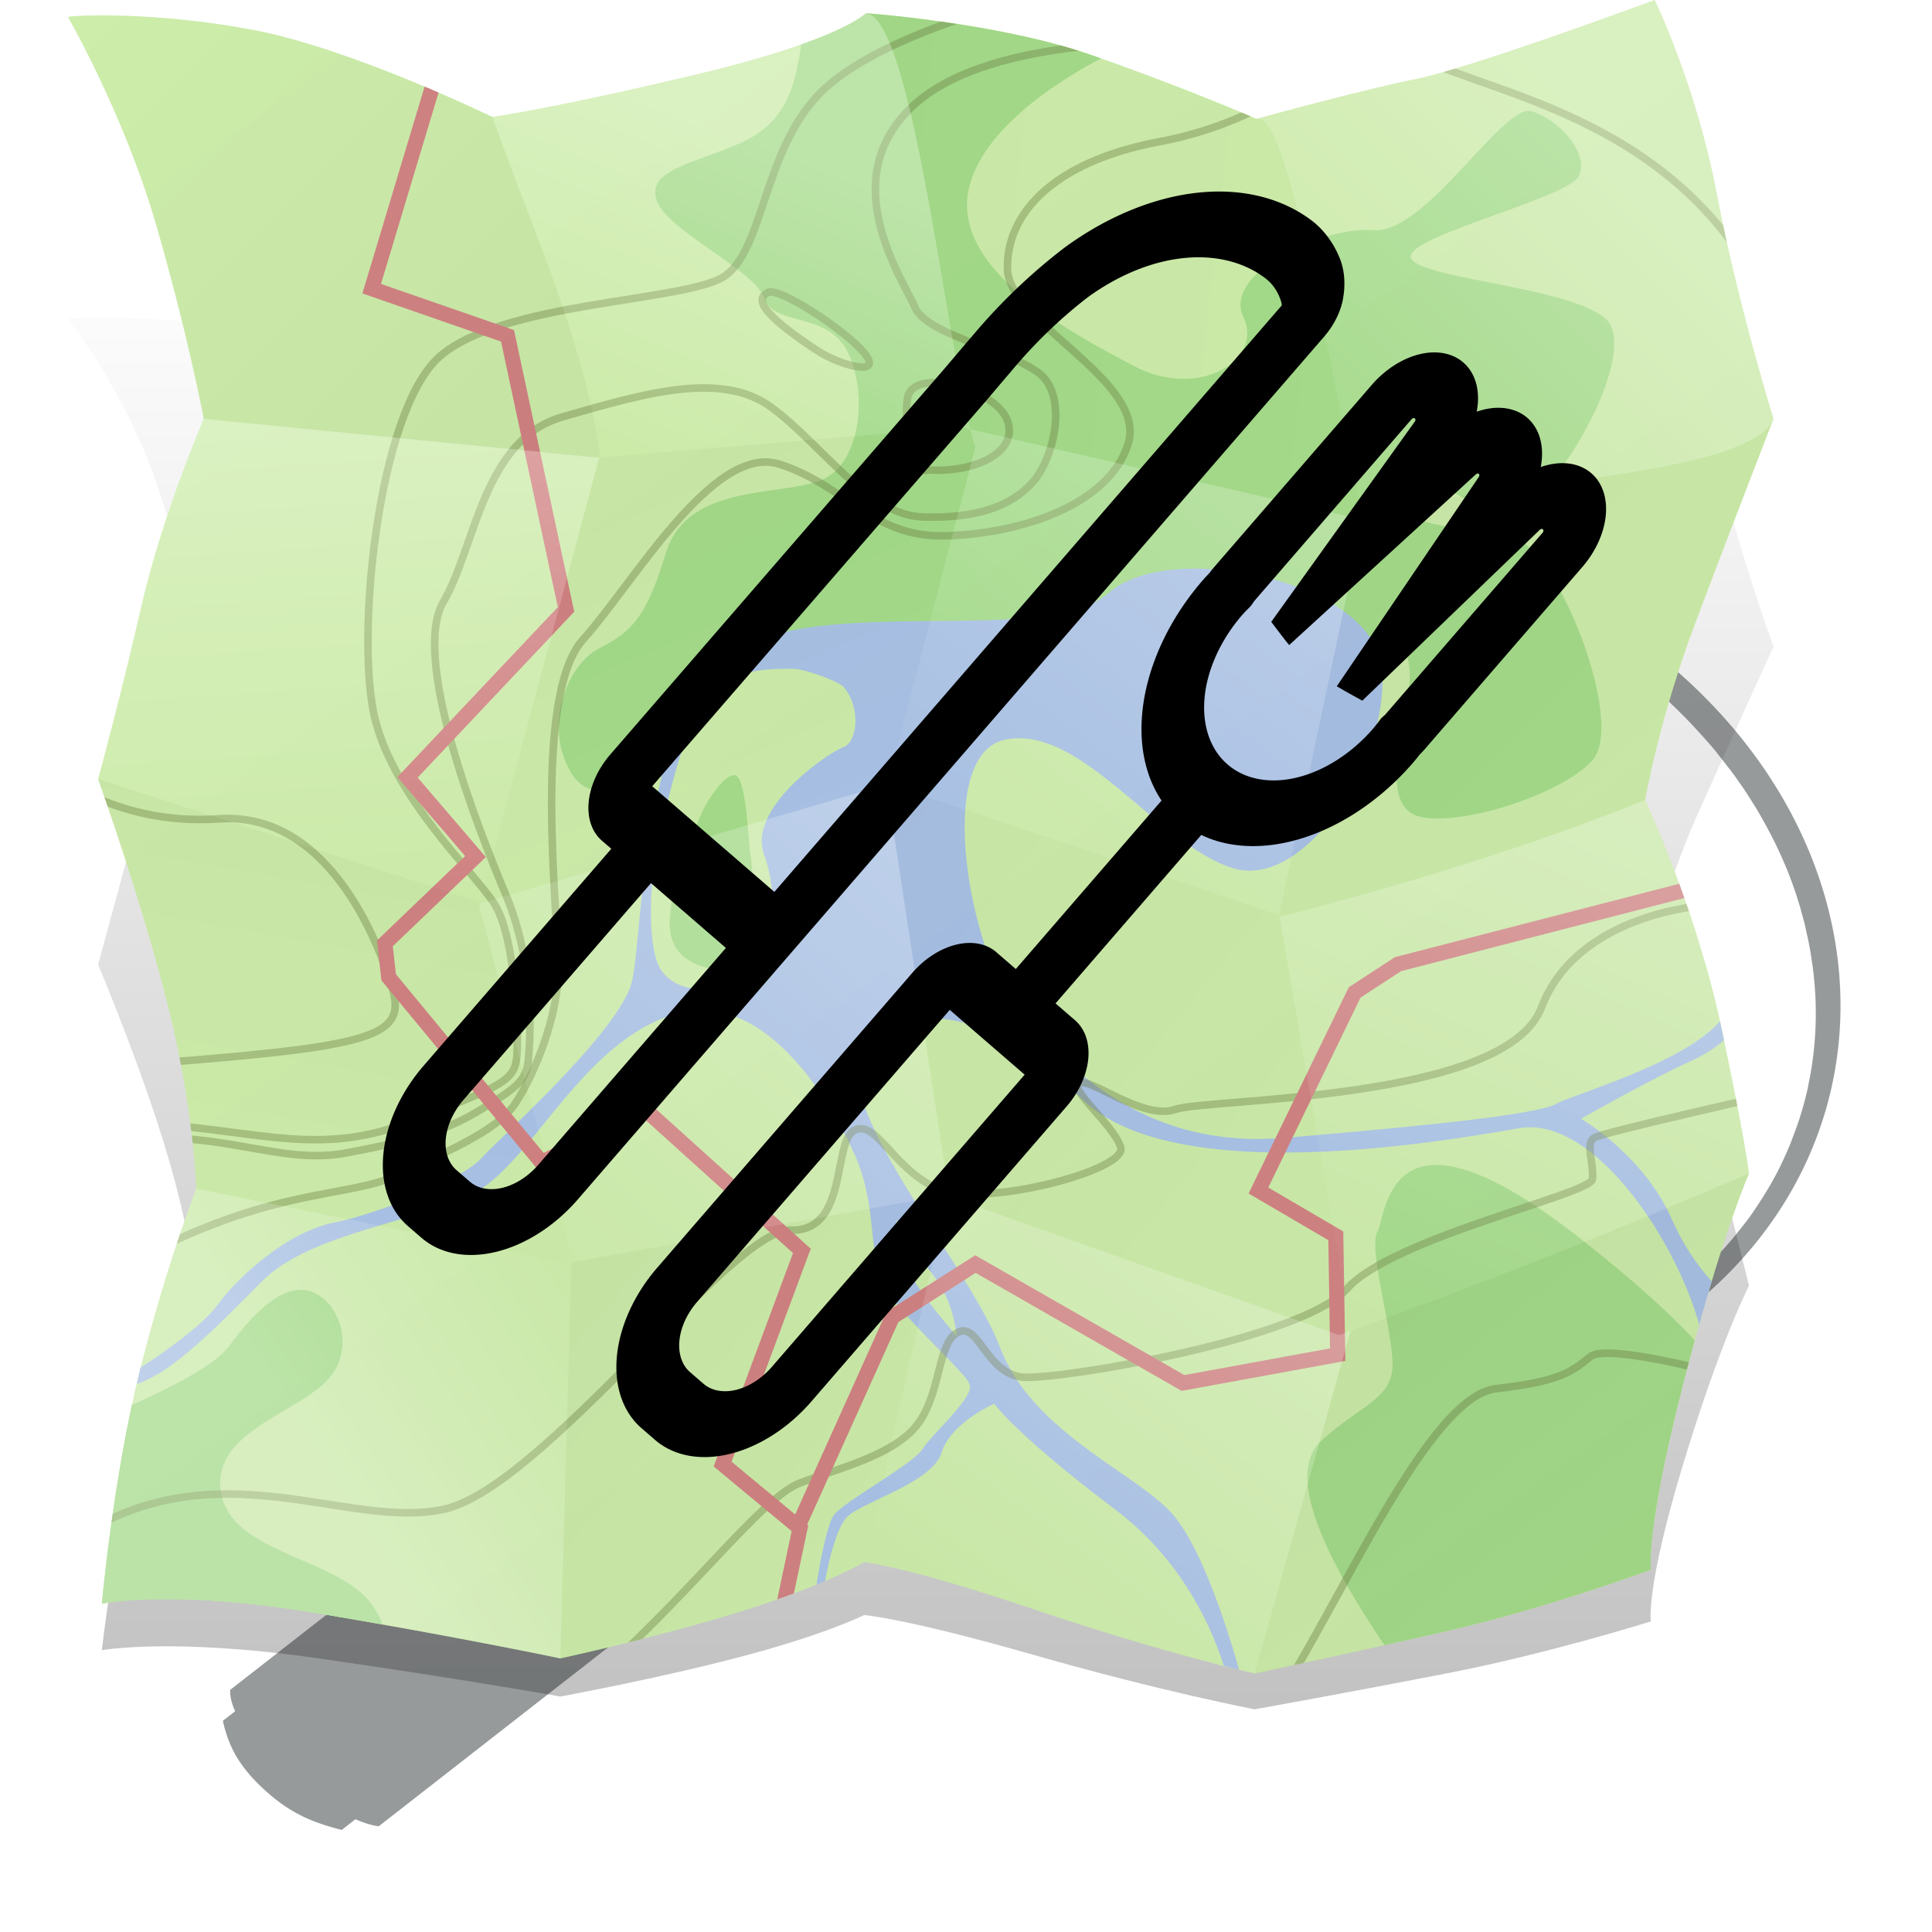 <?xml version="1.0" encoding="UTF-8" standalone="no"?>
<svg
   width="256"
   height="256"
   id="svg3038"
   version="1.1"
   sodipodi:docname="osmeatdrinklogo.svg"
   xml:space="preserve"
   inkscape:version="1.3.2 (091e20e, 2023-11-25, custom)"
   inkscape:export-filename="osmeatdrinklogo.png"
   inkscape:export-xdpi="96"
   inkscape:export-ydpi="96"
   xmlns:inkscape="http://www.inkscape.org/namespaces/inkscape"
   xmlns:sodipodi="http://sodipodi.sourceforge.net/DTD/sodipodi-0.dtd"
   xmlns:xlink="http://www.w3.org/1999/xlink"
   xmlns="http://www.w3.org/2000/svg"
   xmlns:svg="http://www.w3.org/2000/svg"><sodipodi:namedview
     id="namedview1"
     pagecolor="#ffffff"
     bordercolor="#000000"
     borderopacity="0.25"
     inkscape:showpageshadow="2"
     inkscape:pageopacity="0.0"
     inkscape:pagecheckerboard="0"
     inkscape:deskcolor="#d1d1d1"
     showgrid="false"
     inkscape:zoom="3.2070312"
     inkscape:cx="161.20828"
     inkscape:cy="132.67722"
     inkscape:window-width="1920"
     inkscape:window-height="1017"
     inkscape:window-x="-8"
     inkscape:window-y="-8"
     inkscape:window-maximized="1"
     inkscape:current-layer="layer2" /><defs
     id="defs3040"><linearGradient
       id="linearGradient8729"><stop
         offset="0"
         id="stop8731"
         stop-color="#000"
         stop-opacity="1" /><stop
         offset="1"
         id="stop8733"
         stop-color="#000"
         stop-opacity="0" /></linearGradient><linearGradient
       id="linearGradient6846"><stop
         id="stop6848"
         offset="0"
         stop-color="#fff"
         stop-opacity="1" /><stop
         offset=".5"
         id="stop6852"
         stop-color="#fff"
         stop-opacity=".931" /><stop
         id="stop6850"
         offset="1"
         stop-color="#fff"
         stop-opacity="0" /></linearGradient><linearGradient
       id="linearGradient6589"><stop
         offset="0"
         id="stop6591"
         stop-color="#fff"
         stop-opacity="1" /><stop
         offset="1"
         id="stop6593"
         stop-color="#fff"
         stop-opacity="0" /></linearGradient><linearGradient
       id="linearGradient5862"><stop
         offset="0"
         id="stop5864"
         stop-color="#f9e295"
         stop-opacity="1" /><stop
         id="stop5876"
         offset=".125"
         stop-color="#f7dd84"
         stop-opacity="1" /><stop
         id="stop5874"
         offset=".206"
         stop-color="#fff"
         stop-opacity="1" /><stop
         id="stop5870"
         offset=".301"
         stop-color="#f4ce51"
         stop-opacity="1" /><stop
         offset=".341"
         id="stop5872"
         stop-color="#f9e7aa"
         stop-opacity="1" /><stop
         offset="1"
         id="stop5866"
         stop-color="#efbb0e"
         stop-opacity="1" /></linearGradient><linearGradient
       id="linearGradient5762"><stop
         offset="0"
         id="stop5764"
         stop-color="#2d3335"
         stop-opacity="1" /><stop
         id="stop5770"
         offset=".5"
         stop-color="#4c464a"
         stop-opacity="1" /><stop
         offset="1"
         id="stop5766"
         stop-color="#384042"
         stop-opacity="1" /></linearGradient><linearGradient
       id="linearGradient5745"><stop
         offset="0"
         id="stop5747"
         stop-color="#d0e9f2"
         stop-opacity="0" /><stop
         id="stop5753"
         offset=".839"
         stop-color="#d0e9f2"
         stop-opacity="0" /><stop
         offset=".943"
         id="stop5755"
         stop-color="#d0e9f2"
         stop-opacity=".282" /><stop
         offset="1"
         id="stop5749"
         stop-color="#d0e9f2"
         stop-opacity="1" /></linearGradient><linearGradient
       id="linearGradient4680"><stop
         offset="0"
         id="stop4682"
         stop-color="#000"
         stop-opacity="1" /><stop
         offset="1"
         id="stop4684"
         stop-color="#000"
         stop-opacity="0" /></linearGradient><linearGradient
       xlink:href="#linearGradient4680-7"
       id="linearGradient4686-3"
       x1="94.25"
       y1="-94.672"
       x2="9"
       y2="-179.969"
       gradientUnits="userSpaceOnUse" /><linearGradient
       id="linearGradient4680-7"><stop
         offset="0"
         id="stop4682-2"
         stop-color="#000"
         stop-opacity="1" /><stop
         offset="1"
         id="stop4684-7"
         stop-color="#000"
         stop-opacity="0" /></linearGradient><linearGradient
       xlink:href="#linearGradient4680-7"
       id="linearGradient4742-3"
       x1="50.75"
       y1="-114.438"
       x2="35.75"
       y2="-30.438"
       gradientUnits="userSpaceOnUse" /><linearGradient
       id="linearGradient4846"><stop
         offset="0"
         id="stop4848"
         stop-color="#000"
         stop-opacity="1" /><stop
         offset="1"
         id="stop4850"
         stop-color="#000"
         stop-opacity="0" /></linearGradient><linearGradient
       xlink:href="#linearGradient4680-7"
       id="linearGradient4734-3"
       x1="77.625"
       y1="-163.125"
       x2="115.25"
       y2="-74.625"
       gradientUnits="userSpaceOnUse" /><linearGradient
       id="linearGradient4853"><stop
         offset="0"
         id="stop4855"
         stop-color="#000"
         stop-opacity="1" /><stop
         offset="1"
         id="stop4857"
         stop-color="#000"
         stop-opacity="0" /></linearGradient><linearGradient
       xlink:href="#linearGradient4680-7"
       id="linearGradient4726-9"
       x1="56.5"
       y1="-50.438"
       x2="125.719"
       y2="7.063"
       gradientUnits="userSpaceOnUse" /><linearGradient
       id="linearGradient4860"><stop
         offset="0"
         id="stop4862"
         stop-color="#000"
         stop-opacity="1" /><stop
         offset="1"
         id="stop4864"
         stop-color="#000"
         stop-opacity="0" /></linearGradient><linearGradient
       xlink:href="#linearGradient4680-7"
       id="linearGradient4710-2"
       x1="35"
       y1="-163.297"
       x2="180.75"
       y2="-146.797"
       gradientUnits="userSpaceOnUse" /><linearGradient
       id="linearGradient4867"><stop
         offset="0"
         id="stop4869"
         stop-color="#000"
         stop-opacity="1" /><stop
         offset="1"
         id="stop4871"
         stop-color="#000"
         stop-opacity="0" /></linearGradient><linearGradient
       xlink:href="#linearGradient4680-7"
       id="linearGradient4718-4"
       x1="57"
       y1="-141.109"
       x2="179"
       y2="-41.609"
       gradientUnits="userSpaceOnUse" /><linearGradient
       id="linearGradient4874"><stop
         offset="0"
         id="stop4876"
         stop-color="#000"
         stop-opacity="1" /><stop
         offset="1"
         id="stop4878"
         stop-color="#000"
         stop-opacity="0" /></linearGradient><linearGradient
       xlink:href="#linearGradient4680-7"
       id="linearGradient4694-4"
       x1="156"
       y1="-26.5"
       x2="208.25"
       y2="39.75"
       gradientUnits="userSpaceOnUse" /><linearGradient
       id="linearGradient4881"><stop
         offset="0"
         id="stop4883"
         stop-color="#000"
         stop-opacity="1" /><stop
         offset="1"
         id="stop4885"
         stop-color="#000"
         stop-opacity="0" /></linearGradient><linearGradient
       xlink:href="#linearGradient4680-7"
       id="linearGradient4702-4"
       x1="142.75"
       y1="-169.297"
       x2="235"
       y2="-77.297"
       gradientUnits="userSpaceOnUse" /><linearGradient
       id="linearGradient4888"><stop
         offset="0"
         id="stop4890"
         stop-color="#000"
         stop-opacity="1" /><stop
         offset="1"
         id="stop4892"
         stop-color="#000"
         stop-opacity="0" /></linearGradient><linearGradient
       xlink:href="#linearGradient4744-9"
       id="linearGradient4806-9"
       x1="214.25"
       y1="-161.359"
       x2="166.5"
       y2="-113.719"
       gradientUnits="userSpaceOnUse" /><linearGradient
       id="linearGradient4744-9"><stop
         offset="0"
         id="stop4746-3"
         stop-color="#fff"
         stop-opacity="1" /><stop
         offset="1"
         id="stop4748-8"
         stop-color="#fff"
         stop-opacity="0" /></linearGradient><linearGradient
       xlink:href="#linearGradient4744-9"
       id="linearGradient4790-3"
       x1="53.25"
       y1="-126.5"
       x2="57.656"
       y2="-62.469"
       gradientUnits="userSpaceOnUse" /><linearGradient
       xlink:href="#linearGradient4744-9"
       id="linearGradient4758-2"
       x1="39.5"
       y1="6.625"
       x2="75.719"
       y2="-17.125"
       gradientUnits="userSpaceOnUse" /><linearGradient
       xlink:href="#linearGradient4744-9"
       id="linearGradient4750-9"
       x1="102"
       y1="-162.344"
       x2="85.313"
       y2="-121.438"
       gradientUnits="userSpaceOnUse" /><linearGradient
       xlink:href="#linearGradient4744-9"
       id="linearGradient4782-5"
       x1="117.75"
       y1="-78.094"
       x2="63.5"
       y2="-14.75"
       gradientUnits="userSpaceOnUse" /><linearGradient
       xlink:href="#linearGradient4744-9"
       id="linearGradient4798-4"
       x1="180.687"
       y1="-125.125"
       x2="133.937"
       y2="-60.75"
       gradientUnits="userSpaceOnUse" /><linearGradient
       xlink:href="#linearGradient4744-9"
       id="linearGradient4766-3"
       x1="170.75"
       y1="-23.5"
       x2="130.219"
       y2="33.375"
       gradientUnits="userSpaceOnUse" /><linearGradient
       xlink:href="#linearGradient4744-9"
       id="linearGradient4774-9"
       x1="213.5"
       y1="-76"
       x2="181.75"
       y2="-5.656"
       gradientUnits="userSpaceOnUse" /><linearGradient
       y2="-5.656"
       x2="181.75"
       y1="-76"
       x1="213.5"
       gradientUnits="userSpaceOnUse"
       id="linearGradient4965"
       xlink:href="#linearGradient4744-9" /><linearGradient
       xlink:href="#linearGradient4680"
       id="linearGradient5168"
       x1="210.172"
       y1="72.064"
       x2="9"
       y2="-213.253"
       gradientUnits="userSpaceOnUse"
       gradientTransform="translate(0 -10)" /><clipPath
       clipPathUnits="userSpaceOnUse"
       id="clipPath5383"><path
         d="M9 12.25s7.5 13 11.75 27.75S27 65.5 27 65.5s-5.5 12.75-8.25 24.75-5.75 23-5.75 23 5.75 16 9.25 30S26 167.5 26 167.5s-4 10.25-7.5 24.25-5 30.75-5 30.75 9.25-2 28.5 1.25 32.25 6 32.25 6 12.75-2.75 24-6.25 16.25-6.5 16.25-6.5 5.5.5 22.5 6.25 29.25 8.5 29.25 8.5 13-2.75 26-5.75 26.5-8 26.5-8-.75-5 4.25-24.5 8.75-28 8.75-28-.5-4.5-3.75-19.75S218 116 218 116s1.75-10.5 6.75-23.75S235 65.5 235 65.5s-4.75-15.25-7.5-29.75S219.25 10 219.25 10 195 19 187.5 20.5s-21 5.25-21 5.25-9.75-4.25-22-8.5-29.75-5.5-29.75-5.5-3.25 3.5-22 8-27.5 5.75-27.5 5.75-18.5-9-31.5-11.5-24-2-24.75-1.75z"
         id="path5385"
         fill="#ceeeab"
         fill-opacity="1"
         stroke="none" /></clipPath><clipPath
       clipPathUnits="userSpaceOnUse"
       id="clipPath5426"><path
         d="M9 12.25s7.5 13 11.75 27.75S27 65.5 27 65.5s-5.5 12.75-8.25 24.75-5.75 23-5.75 23 5.75 16 9.25 30S26 167.5 26 167.5s-4 10.25-7.5 24.25-5 30.75-5 30.75 9.25-2 28.5 1.25 32.25 6 32.25 6 12.75-2.75 24-6.25 16.25-6.5 16.25-6.5 5.5.5 22.5 6.25 29.25 8.5 29.25 8.5 13-2.75 26-5.75 26.5-8 26.5-8-.75-5 4.25-24.5 8.75-28 8.75-28-.5-4.5-3.75-19.75S218 116 218 116s1.75-10.5 6.75-23.75S235 65.5 235 65.5s-4.75-15.25-7.5-29.75S219.25 10 219.25 10 195 19 187.5 20.5s-21 5.25-21 5.25-9.75-4.25-22-8.5-29.75-5.5-29.75-5.5-3.25 3.5-22 8-27.5 5.75-27.5 5.75-18.5-9-31.5-11.5-24-2-24.75-1.75z"
         id="path5428"
         fill="#ceeeab"
         fill-opacity="1"
         stroke="none" /></clipPath><clipPath
       clipPathUnits="userSpaceOnUse"
       id="clipPath5466"><path
         d="M9 12.25s7.5 13 11.75 27.75S27 65.5 27 65.5s-5.5 12.75-8.25 24.75-5.75 23-5.75 23 5.75 16 9.25 30S26 167.5 26 167.5s-4 10.25-7.5 24.25-5 30.75-5 30.75 9.25-2 28.5 1.25 32.25 6 32.25 6 12.75-2.75 24-6.25 16.25-6.5 16.25-6.5 5.5.5 22.5 6.25 29.25 8.5 29.25 8.5 13-2.75 26-5.75 26.5-8 26.5-8-.75-5 4.25-24.5 8.75-28 8.75-28-.5-4.5-3.75-19.75S218 116 218 116s1.75-10.5 6.75-23.75S235 65.5 235 65.5s-4.75-15.25-7.5-29.75S219.25 10 219.25 10 195 19 187.5 20.5s-21 5.25-21 5.25-9.75-4.25-22-8.5-29.75-5.5-29.75-5.5-3.25 3.5-22 8-27.5 5.75-27.5 5.75-18.5-9-31.5-11.5-24-2-24.75-1.75z"
         id="path5468"
         fill="#ceeeab"
         fill-opacity="1"
         stroke="none" /></clipPath><radialGradient
       xlink:href="#linearGradient5745"
       id="radialGradient5751"
       cx="128"
       cy="86"
       fx="128"
       fy="86"
       r="47"
       gradientUnits="userSpaceOnUse"
       gradientTransform="matrix(1.021 0 0 -1.021 -212.723 173.83)" /><linearGradient
       xlink:href="#linearGradient5762"
       id="linearGradient5768"
       x1="123"
       y1="150.375"
       x2="133"
       y2="150.375"
       gradientUnits="userSpaceOnUse"
       gradientTransform="matrix(-1 0 0 1 46 0)" /><linearGradient
       xlink:href="#linearGradient5762"
       id="linearGradient5778"
       x1="128"
       y1="134.359"
       x2="130.875"
       y2="143.359"
       gradientUnits="userSpaceOnUse"
       gradientTransform="translate(-210)" /><linearGradient
       xlink:href="#linearGradient5762-9"
       id="linearGradient5768-1"
       x1="123"
       y1="150.375"
       x2="133"
       y2="150.375"
       gradientUnits="userSpaceOnUse"
       gradientTransform="matrix(-1 0 0 1 256 0)" /><linearGradient
       id="linearGradient5762-9"><stop
         offset="0"
         id="stop5764-6"
         stop-color="#2d3335"
         stop-opacity="1" /><stop
         id="stop5770-3"
         offset=".5"
         stop-color="#4c464a"
         stop-opacity="1" /><stop
         offset="1"
         id="stop5766-6"
         stop-color="#384042"
         stop-opacity="1" /></linearGradient><linearGradient
       y2="150.375"
       x2="133"
       y1="150.375"
       x1="123"
       gradientTransform="matrix(-2 0 0 1.77 174 -86.65)"
       gradientUnits="userSpaceOnUse"
       id="linearGradient5798"
       xlink:href="#linearGradient5762-9" /><linearGradient
       y2="150.375"
       x2="133"
       y1="150.375"
       x1="123"
       gradientTransform="matrix(-2 0 0 1.77 384 -86.65)"
       gradientUnits="userSpaceOnUse"
       id="linearGradient5798-4"
       xlink:href="#linearGradient5762-9-6" /><linearGradient
       id="linearGradient5762-9-6"><stop
         offset="0"
         id="stop5764-6-6"
         stop-color="#2d3335"
         stop-opacity="1" /><stop
         id="stop5770-3-7"
         offset=".5"
         stop-color="#4c464a"
         stop-opacity="1" /><stop
         offset="1"
         id="stop5766-6-2"
         stop-color="#384042"
         stop-opacity="1" /></linearGradient><linearGradient
       xlink:href="#linearGradient5862"
       id="linearGradient5868"
       x1="120"
       y1="186.5"
       x2="136"
       y2="186.5"
       gradientUnits="userSpaceOnUse"
       gradientTransform="translate(-210)" /><linearGradient
       xlink:href="#linearGradient5862-1"
       id="linearGradient5868-4"
       x1="120"
       y1="186.5"
       x2="136"
       y2="186.5"
       gradientUnits="userSpaceOnUse" /><linearGradient
       id="linearGradient5862-1"><stop
         offset="0"
         id="stop5864-0"
         stop-color="#f9e295"
         stop-opacity="1" /><stop
         id="stop5876-0"
         offset=".125"
         stop-color="#f7dd84"
         stop-opacity="1" /><stop
         id="stop5874-6"
         offset=".206"
         stop-color="#fff"
         stop-opacity="1" /><stop
         id="stop5870-4"
         offset=".301"
         stop-color="#f4ce51"
         stop-opacity="1" /><stop
         offset=".341"
         id="stop5872-4"
         stop-color="#f9e7aa"
         stop-opacity="1" /><stop
         offset="1"
         id="stop5866-3"
         stop-color="#efbb0e"
         stop-opacity="1" /></linearGradient><linearGradient
       y2="186.5"
       x2="136"
       y1="186.5"
       x1="120"
       gradientUnits="userSpaceOnUse"
       id="linearGradient5899"
       xlink:href="#linearGradient5862-1"
       gradientTransform="translate(-210 67)" /><linearGradient
       y2="186.5"
       x2="136"
       y1="186.5"
       x1="120"
       gradientUnits="userSpaceOnUse"
       id="linearGradient5899-3"
       xlink:href="#linearGradient5862-1-4"
       gradientTransform="translate(0 69)" /><linearGradient
       id="linearGradient5862-1-4"><stop
         offset="0"
         id="stop5864-0-7"
         stop-color="#f9e295"
         stop-opacity="1" /><stop
         id="stop5876-0-2"
         offset=".125"
         stop-color="#f7dd84"
         stop-opacity="1" /><stop
         id="stop5874-6-1"
         offset=".206"
         stop-color="#fff"
         stop-opacity="1" /><stop
         id="stop5870-4-7"
         offset=".301"
         stop-color="#f4ce51"
         stop-opacity="1" /><stop
         offset=".341"
         id="stop5872-4-9"
         stop-color="#f9e7aa"
         stop-opacity="1" /><stop
         offset="1"
         id="stop5866-3-5"
         stop-color="#efbb0e"
         stop-opacity="1" /></linearGradient><linearGradient
       y2="186.5"
       x2="136"
       y1="186.5"
       x1="120"
       gradientUnits="userSpaceOnUse"
       id="linearGradient5899-9"
       xlink:href="#linearGradient5862-1-5"
       gradientTransform="translate(0 69)" /><linearGradient
       id="linearGradient5862-1-5"><stop
         offset="0"
         id="stop5864-0-5"
         stop-color="#f9e295"
         stop-opacity="1" /><stop
         id="stop5876-0-21"
         offset=".125"
         stop-color="#f7dd84"
         stop-opacity="1" /><stop
         id="stop5874-6-5"
         offset=".206"
         stop-color="#fff"
         stop-opacity="1" /><stop
         id="stop5870-4-9"
         offset=".301"
         stop-color="#f4ce51"
         stop-opacity="1" /><stop
         offset=".341"
         id="stop5872-4-91"
         stop-color="#f9e7aa"
         stop-opacity="1" /><stop
         offset="1"
         id="stop5866-3-6"
         stop-color="#efbb0e"
         stop-opacity="1" /></linearGradient><linearGradient
       y2="186.5"
       x2="136"
       y1="186.5"
       x1="120"
       gradientUnits="userSpaceOnUse"
       id="linearGradient5899-0"
       xlink:href="#linearGradient5862-1-53"
       gradientTransform="translate(0 67)" /><linearGradient
       id="linearGradient5862-1-53"><stop
         offset="0"
         id="stop5864-0-2"
         stop-color="#f9e295"
         stop-opacity="1" /><stop
         id="stop5876-0-1"
         offset=".125"
         stop-color="#f7dd84"
         stop-opacity="1" /><stop
         id="stop5874-6-9"
         offset=".206"
         stop-color="#fff"
         stop-opacity="1" /><stop
         id="stop5870-4-76"
         offset=".301"
         stop-color="#f4ce51"
         stop-opacity="1" /><stop
         offset=".341"
         id="stop5872-4-8"
         stop-color="#f9e7aa"
         stop-opacity="1" /><stop
         offset="1"
         id="stop5866-3-2"
         stop-color="#efbb0e"
         stop-opacity="1" /></linearGradient><linearGradient
       id="linearGradient5745-3"><stop
         offset="0"
         id="stop5747-3"
         stop-color="#d0e9f2"
         stop-opacity="0" /><stop
         id="stop5753-6"
         offset=".839"
         stop-color="#d0e9f2"
         stop-opacity="0" /><stop
         offset=".943"
         id="stop5755-9"
         stop-color="#d0e9f2"
         stop-opacity=".282" /><stop
         offset="1"
         id="stop5749-0"
         stop-color="#d0e9f2"
         stop-opacity="1" /></linearGradient><linearGradient
       id="linearGradient5762-8"><stop
         offset="0"
         id="stop5764-5"
         stop-color="#2d3335"
         stop-opacity="1" /><stop
         id="stop5770-1"
         offset=".5"
         stop-color="#4c464a"
         stop-opacity="1" /><stop
         offset="1"
         id="stop5766-2"
         stop-color="#384042"
         stop-opacity="1" /></linearGradient><linearGradient
       id="linearGradient6096"><stop
         offset="0"
         id="stop6098"
         stop-color="#2d3335"
         stop-opacity="1" /><stop
         id="stop6100"
         offset=".5"
         stop-color="#4c464a"
         stop-opacity="1" /><stop
         offset="1"
         id="stop6102"
         stop-color="#384042"
         stop-opacity="1" /></linearGradient><linearGradient
       id="linearGradient5862-3"><stop
         offset="0"
         id="stop5864-8"
         stop-color="#f9e295"
         stop-opacity="1" /><stop
         id="stop5876-09"
         offset=".125"
         stop-color="#f7dd84"
         stop-opacity="1" /><stop
         id="stop5874-2"
         offset=".206"
         stop-color="#fff"
         stop-opacity="1" /><stop
         id="stop5870-3"
         offset=".301"
         stop-color="#f4ce51"
         stop-opacity="1" /><stop
         offset=".341"
         id="stop5872-1"
         stop-color="#f9e7aa"
         stop-opacity="1" /><stop
         offset="1"
         id="stop5866-8"
         stop-color="#efbb0e"
         stop-opacity="1" /></linearGradient><linearGradient
       id="linearGradient5762-9-4"><stop
         offset="0"
         id="stop5764-6-1"
         stop-color="#2d3335"
         stop-opacity="1" /><stop
         id="stop5770-3-6"
         offset=".5"
         stop-color="#4c464a"
         stop-opacity="1" /><stop
         offset="1"
         id="stop5766-6-3"
         stop-color="#384042"
         stop-opacity="1" /></linearGradient><linearGradient
       id="linearGradient5862-1-55"><stop
         offset="0"
         id="stop5864-0-0"
         stop-color="#f9e295"
         stop-opacity="1" /><stop
         id="stop5876-0-12"
         offset=".125"
         stop-color="#f7dd84"
         stop-opacity="1" /><stop
         id="stop5874-6-6"
         offset=".206"
         stop-color="#fff"
         stop-opacity="1" /><stop
         id="stop5870-4-4"
         offset=".301"
         stop-color="#f4ce51"
         stop-opacity="1" /><stop
         offset=".341"
         id="stop5872-4-85"
         stop-color="#f9e7aa"
         stop-opacity="1" /><stop
         offset="1"
         id="stop5866-3-62"
         stop-color="#efbb0e"
         stop-opacity="1" /></linearGradient><linearGradient
       xlink:href="#linearGradient5862-1-55"
       id="linearGradient6241"
       gradientUnits="userSpaceOnUse"
       gradientTransform="rotate(45 104.976 51.259) scale(1.392)"
       x1="120"
       y1="186.5"
       x2="136"
       y2="186.5" /><linearGradient
       xlink:href="#linearGradient5762-9-4"
       id="linearGradient6244"
       gradientUnits="userSpaceOnUse"
       gradientTransform="rotate(-135 332.786 -39.719) scale(2.784 -2.464)"
       x1="123"
       y1="150.375"
       x2="133"
       y2="150.375" /><linearGradient
       xlink:href="#linearGradient5862-3"
       id="linearGradient6247"
       gradientUnits="userSpaceOnUse"
       gradientTransform="rotate(45 217.553 97.89) scale(1.392)"
       x1="120"
       y1="186.5"
       x2="136"
       y2="186.5" /><linearGradient
       xlink:href="#linearGradient5762-8"
       id="linearGradient6250"
       gradientUnits="userSpaceOnUse"
       gradientTransform="scale(-1.392 1.392) rotate(-45 -28.291 379.344)"
       x1="123"
       y1="150.375"
       x2="133"
       y2="150.375" /><linearGradient
       xlink:href="#linearGradient5762-8"
       id="linearGradient6253"
       gradientUnits="userSpaceOnUse"
       gradientTransform="rotate(45 217.553 97.89) scale(1.392)"
       x1="128"
       y1="134.359"
       x2="130.875"
       y2="143.359" /><radialGradient
       xlink:href="#linearGradient5745-3"
       id="radialGradient6256"
       gradientUnits="userSpaceOnUse"
       gradientTransform="scale(1.422 -1.422) rotate(-45 -51.091 19.464)"
       cx="128"
       cy="86"
       fx="128"
       fy="86"
       r="47" /><linearGradient
       xlink:href="#linearGradient5762-9-4-6"
       id="linearGradient6244-4"
       gradientUnits="userSpaceOnUse"
       gradientTransform="rotate(-135 334.857 -34.719) scale(2.784 -2.464)"
       x1="123"
       y1="150.375"
       x2="133"
       y2="150.375" /><linearGradient
       id="linearGradient5762-9-4-6"><stop
         offset="0"
         id="stop5764-6-1-0"
         stop-color="#2d3335"
         stop-opacity="1" /><stop
         id="stop5770-3-6-7"
         offset=".5"
         stop-color="#4c464a"
         stop-opacity="1" /><stop
         offset="1"
         id="stop5766-6-3-4"
         stop-color="#384042"
         stop-opacity="1" /></linearGradient><linearGradient
       y2="150.375"
       x2="133"
       y1="167.727"
       x1="108.003"
       gradientTransform="rotate(-135 332.786 -39.719) scale(2.784 -2.464)"
       gradientUnits="userSpaceOnUse"
       id="linearGradient6279"
       xlink:href="#linearGradient4680" /><radialGradient
       xlink:href="#linearGradient6846"
       id="radialGradient6427"
       cx="159.613"
       cy="72.588"
       fx="159.613"
       fy="72.588"
       r="38.417"
       gradientTransform="matrix(1.212 0 0 .839 -46.348 24.528)"
       gradientUnits="userSpaceOnUse" /><radialGradient
       xlink:href="#linearGradient4744-9-9"
       id="radialGradient6427-8"
       cx="159.613"
       cy="72.588"
       fx="159.613"
       fy="72.588"
       r="38.417"
       gradientTransform="matrix(1 0 0 .692 -1.414 17.754)"
       gradientUnits="userSpaceOnUse" /><linearGradient
       id="linearGradient4744-9-9"><stop
         offset="0"
         id="stop4746-3-8"
         stop-color="#fff"
         stop-opacity="1" /><stop
         offset="1"
         id="stop4748-8-3"
         stop-color="#fff"
         stop-opacity="0" /></linearGradient><radialGradient
       xlink:href="#linearGradient4744-9-9"
       id="radialGradient6445"
       cx="159.613"
       cy="72.588"
       fx="159.613"
       fy="72.588"
       r="38.417"
       gradientTransform="matrix(1 0 0 .692 -1.414 17.754)"
       gradientUnits="userSpaceOnUse" /><radialGradient
       xlink:href="#linearGradient4744-9-9"
       id="radialGradient6453"
       cx="159.613"
       cy="72.588"
       fx="159.613"
       fy="72.588"
       r="38.417"
       gradientTransform="matrix(1 0 0 .692 -1.414 17.754)"
       gradientUnits="userSpaceOnUse" /><radialGradient
       xlink:href="#linearGradient4744-9-9"
       id="radialGradient6461"
       cx="159.613"
       cy="72.588"
       fx="159.613"
       fy="72.588"
       r="38.417"
       gradientTransform="matrix(1 0 0 .692 -1.414 17.754)"
       gradientUnits="userSpaceOnUse" /><radialGradient
       xlink:href="#linearGradient4744-9-9"
       id="radialGradient6469"
       cx="159.613"
       cy="72.588"
       fx="159.613"
       fy="72.588"
       r="38.417"
       gradientTransform="matrix(1 0 0 .692 -1.414 17.754)"
       gradientUnits="userSpaceOnUse" /><radialGradient
       r="38.417"
       fy="72.588"
       fx="159.613"
       cy="72.588"
       cx="159.613"
       gradientTransform="matrix(1.212 0 0 .839 -45.92 25.814)"
       gradientUnits="userSpaceOnUse"
       id="radialGradient6482"
       xlink:href="#linearGradient4744-9-9" /><radialGradient
       xlink:href="#linearGradient5745-3-3"
       id="radialGradient6256-6"
       gradientUnits="userSpaceOnUse"
       gradientTransform="scale(1.422 -1.422) rotate(-45 -59.582 15.946)"
       cx="128"
       cy="86"
       fx="128"
       fy="86"
       r="47" /><linearGradient
       id="linearGradient5745-3-3"><stop
         offset="0"
         id="stop5747-3-0"
         stop-color="#d0e9f2"
         stop-opacity="0" /><stop
         id="stop5753-6-1"
         offset=".839"
         stop-color="#d0e9f2"
         stop-opacity="0" /><stop
         offset=".943"
         id="stop5755-9-4"
         stop-color="#d0e9f2"
         stop-opacity=".282" /><stop
         offset="1"
         id="stop5749-0-8"
         stop-color="#d0e9f2"
         stop-opacity="1" /></linearGradient><linearGradient
       xlink:href="#linearGradient6589"
       id="linearGradient6595"
       x1="126.643"
       y1="29.815"
       x2="179.961"
       y2="137.196"
       gradientUnits="userSpaceOnUse"
       gradientTransform="translate(0 -10)" /><linearGradient
       xlink:href="#linearGradient6589-6"
       id="linearGradient6595-6"
       x1="126.643"
       y1="29.815"
       x2="179.961"
       y2="137.196"
       gradientUnits="userSpaceOnUse" /><linearGradient
       id="linearGradient6589-6"><stop
         offset="0"
         id="stop6591-6"
         stop-color="#fff"
         stop-opacity="1" /><stop
         offset="1"
         id="stop6593-1"
         stop-color="#fff"
         stop-opacity="0" /></linearGradient><linearGradient
       gradientTransform="matrix(-.503 .198 .197 -.433 276.156 123.417)"
       y2="137.196"
       x2="179.961"
       y1="29.815"
       x1="126.643"
       gradientUnits="userSpaceOnUse"
       id="linearGradient6614"
       xlink:href="#linearGradient6589-6" /><linearGradient
       xlink:href="#linearGradient6589-2"
       id="linearGradient6595-8"
       x1="126.643"
       y1="29.815"
       x2="179.961"
       y2="137.196"
       gradientUnits="userSpaceOnUse" /><linearGradient
       id="linearGradient6589-2"><stop
         offset="0"
         id="stop6591-9"
         stop-color="#fff"
         stop-opacity="1" /><stop
         offset="1"
         id="stop6593-6"
         stop-color="#fff"
         stop-opacity="0" /></linearGradient><radialGradient
       xlink:href="#linearGradient4744-9-4"
       id="radialGradient6427-9"
       cx="159.613"
       cy="72.588"
       fx="159.613"
       fy="72.588"
       r="38.417"
       gradientTransform="matrix(1.212 0 0 .839 -47.895 34.408)"
       gradientUnits="userSpaceOnUse" /><linearGradient
       id="linearGradient4744-9-4"><stop
         offset="0"
         id="stop4746-3-3"
         stop-color="#fff"
         stop-opacity="1" /><stop
         offset="1"
         id="stop4748-8-7"
         stop-color="#fff"
         stop-opacity="0" /></linearGradient><radialGradient
       xlink:href="#linearGradient4744-9-4"
       id="radialGradient6689"
       cx="159.613"
       cy="72.588"
       fx="159.613"
       fy="72.588"
       r="38.417"
       gradientTransform="matrix(1.212 0 0 .839 -47.895 34.408)"
       gradientUnits="userSpaceOnUse" /><radialGradient
       xlink:href="#linearGradient4744-9-4"
       id="radialGradient6697"
       cx="159.613"
       cy="72.588"
       fx="159.613"
       fy="72.588"
       r="38.417"
       gradientTransform="matrix(1.212 0 0 .839 -47.895 34.408)"
       gradientUnits="userSpaceOnUse" /><radialGradient
       xlink:href="#linearGradient4744-9-4"
       id="radialGradient6705"
       cx="159.613"
       cy="72.588"
       fx="159.613"
       fy="72.588"
       r="38.417"
       gradientTransform="matrix(1.212 0 0 .839 -47.895 34.408)"
       gradientUnits="userSpaceOnUse" /><radialGradient
       xlink:href="#linearGradient4744-9-4"
       id="radialGradient6713"
       cx="159.613"
       cy="72.588"
       fx="159.613"
       fy="72.588"
       r="38.417"
       gradientTransform="matrix(1.212 0 0 .839 -47.895 34.408)"
       gradientUnits="userSpaceOnUse" /><radialGradient
       r="38.417"
       fy="72.588"
       fx="159.613"
       cy="72.588"
       cx="159.613"
       gradientTransform="matrix(1.212 0 0 .839 -47.895 34.408)"
       gradientUnits="userSpaceOnUse"
       id="radialGradient6726"
       xlink:href="#linearGradient4744-9-4" /><radialGradient
       xlink:href="#linearGradient4744-9-49"
       id="radialGradient6427-0"
       cx="159.613"
       cy="72.588"
       fx="159.613"
       fy="72.588"
       r="38.417"
       gradientTransform="matrix(1.212 0 0 .839 -47.895 34.408)"
       gradientUnits="userSpaceOnUse" /><linearGradient
       id="linearGradient4744-9-49"><stop
         offset="0"
         id="stop4746-3-1"
         stop-color="#fff"
         stop-opacity="1" /><stop
         offset="1"
         id="stop4748-8-2"
         stop-color="#fff"
         stop-opacity="0" /></linearGradient><radialGradient
       xlink:href="#linearGradient4744-9-49"
       id="radialGradient6689-2"
       cx="159.613"
       cy="72.588"
       fx="159.613"
       fy="72.588"
       r="38.417"
       gradientTransform="matrix(1.212 0 0 .839 -47.895 34.408)"
       gradientUnits="userSpaceOnUse" /><radialGradient
       xlink:href="#linearGradient4744-9-49"
       id="radialGradient6697-2"
       cx="159.613"
       cy="72.588"
       fx="159.613"
       fy="72.588"
       r="38.417"
       gradientTransform="matrix(1.212 0 0 .839 -47.895 34.408)"
       gradientUnits="userSpaceOnUse" /><radialGradient
       xlink:href="#linearGradient4744-9-49"
       id="radialGradient6705-4"
       cx="159.613"
       cy="72.588"
       fx="159.613"
       fy="72.588"
       r="38.417"
       gradientTransform="matrix(1.212 0 0 .839 -47.895 34.408)"
       gradientUnits="userSpaceOnUse" /><radialGradient
       xlink:href="#linearGradient4744-9-49"
       id="radialGradient6713-6"
       cx="159.613"
       cy="72.588"
       fx="159.613"
       fy="72.588"
       r="38.417"
       gradientTransform="matrix(1.212 0 0 .839 -47.895 34.408)"
       gradientUnits="userSpaceOnUse" /><radialGradient
       r="38.417"
       fy="72.588"
       fx="159.613"
       cy="72.588"
       cx="159.613"
       gradientTransform="matrix(1.212 0 0 .839 -47.895 34.408)"
       gradientUnits="userSpaceOnUse"
       id="radialGradient6726-0"
       xlink:href="#linearGradient4744-9-49" /><linearGradient
       id="linearGradient6589-6-9"><stop
         offset="0"
         id="stop6591-6-7"
         stop-color="#fff"
         stop-opacity="1" /><stop
         offset="1"
         id="stop6593-1-2"
         stop-color="#fff"
         stop-opacity="0" /></linearGradient><radialGradient
       xlink:href="#linearGradient6846-8"
       id="radialGradient6427-6"
       cx="159.613"
       cy="72.588"
       fx="159.613"
       fy="72.588"
       r="38.417"
       gradientTransform="matrix(1.212 0 0 .839 -47.895 34.408)"
       gradientUnits="userSpaceOnUse" /><linearGradient
       id="linearGradient6846-8"><stop
         id="stop6848-8"
         offset="0"
         stop-color="#fff"
         stop-opacity="1" /><stop
         offset=".5"
         id="stop6852-9"
         stop-color="#fff"
         stop-opacity=".931" /><stop
         id="stop6850-8"
         offset="1"
         stop-color="#fff"
         stop-opacity="0" /></linearGradient><radialGradient
       xlink:href="#linearGradient6846-8"
       id="radialGradient6876"
       cx="159.613"
       cy="72.588"
       fx="159.613"
       fy="72.588"
       r="38.417"
       gradientTransform="matrix(1.212 0 0 .839 -47.895 34.408)"
       gradientUnits="userSpaceOnUse" /><linearGradient
       id="linearGradient6878"><stop
         id="stop6880"
         offset="0"
         stop-color="#fff"
         stop-opacity="1" /><stop
         offset=".5"
         id="stop6882"
         stop-color="#fff"
         stop-opacity=".931" /><stop
         id="stop6884"
         offset="1"
         stop-color="#fff"
         stop-opacity="0" /></linearGradient><radialGradient
       xlink:href="#linearGradient6846-8"
       id="radialGradient6886"
       cx="159.613"
       cy="72.588"
       fx="159.613"
       fy="72.588"
       r="38.417"
       gradientTransform="matrix(1.212 0 0 .839 -47.895 34.408)"
       gradientUnits="userSpaceOnUse" /><linearGradient
       id="linearGradient6888"><stop
         id="stop6890"
         offset="0"
         stop-color="#fff"
         stop-opacity="1" /><stop
         offset=".5"
         id="stop6892"
         stop-color="#fff"
         stop-opacity=".931" /><stop
         id="stop6894"
         offset="1"
         stop-color="#fff"
         stop-opacity="0" /></linearGradient><radialGradient
       xlink:href="#linearGradient6846-8"
       id="radialGradient6896"
       cx="159.613"
       cy="72.588"
       fx="159.613"
       fy="72.588"
       r="38.417"
       gradientTransform="matrix(1.212 0 0 .839 -47.895 34.408)"
       gradientUnits="userSpaceOnUse" /><linearGradient
       id="linearGradient6898"><stop
         id="stop6900"
         offset="0"
         stop-color="#fff"
         stop-opacity="1" /><stop
         offset=".5"
         id="stop6902"
         stop-color="#fff"
         stop-opacity=".931" /><stop
         id="stop6904"
         offset="1"
         stop-color="#fff"
         stop-opacity="0" /></linearGradient><radialGradient
       xlink:href="#linearGradient6846-8"
       id="radialGradient6906"
       cx="159.613"
       cy="72.588"
       fx="159.613"
       fy="72.588"
       r="38.417"
       gradientTransform="matrix(1.212 0 0 .839 -47.895 34.408)"
       gradientUnits="userSpaceOnUse" /><linearGradient
       id="linearGradient6908"><stop
         id="stop6910"
         offset="0"
         stop-color="#fff"
         stop-opacity="1" /><stop
         offset=".5"
         id="stop6912"
         stop-color="#fff"
         stop-opacity=".931" /><stop
         id="stop6914"
         offset="1"
         stop-color="#fff"
         stop-opacity="0" /></linearGradient><radialGradient
       r="38.417"
       fy="72.588"
       fx="159.613"
       cy="72.588"
       cx="159.613"
       gradientTransform="matrix(1.212 0 0 .839 -47.467 35.694)"
       gradientUnits="userSpaceOnUse"
       id="radialGradient6482-8"
       xlink:href="#linearGradient4744-9-9-1" /><linearGradient
       id="linearGradient4744-9-9-1"><stop
         offset="0"
         id="stop4746-3-8-6"
         stop-color="#fff"
         stop-opacity="1" /><stop
         offset="1"
         id="stop4748-8-3-8"
         stop-color="#fff"
         stop-opacity="0" /></linearGradient><radialGradient
       r="38.417"
       fy="72.588"
       fx="159.613"
       cy="72.588"
       cx="159.613"
       gradientTransform="matrix(1.212 0 0 .839 -47.467 35.694)"
       gradientUnits="userSpaceOnUse"
       id="radialGradient6920"
       xlink:href="#linearGradient4744-9-9-1" /><radialGradient
       r="38.417"
       fy="72.588"
       fx="159.613"
       cy="72.588"
       cx="159.613"
       gradientTransform="matrix(1.212 0 0 .839 -47.467 35.694)"
       gradientUnits="userSpaceOnUse"
       id="radialGradient6928"
       xlink:href="#linearGradient4744-9-9-1" /><radialGradient
       r="38.417"
       fy="72.588"
       fx="159.613"
       cy="72.588"
       cx="159.613"
       gradientTransform="matrix(1.212 0 0 .839 -47.467 35.694)"
       gradientUnits="userSpaceOnUse"
       id="radialGradient6936"
       xlink:href="#linearGradient4744-9-9-1" /><radialGradient
       r="38.417"
       fy="72.588"
       fx="159.613"
       cy="72.588"
       cx="159.613"
       gradientTransform="matrix(1.212 0 0 .839 -47.467 35.694)"
       gradientUnits="userSpaceOnUse"
       id="radialGradient6944"
       xlink:href="#linearGradient4744-9-9-1" /><linearGradient
       id="linearGradient5862-1-55-2"><stop
         offset="0"
         id="stop5864-0-0-9"
         stop-color="#f9e295"
         stop-opacity="1" /><stop
         id="stop5876-0-12-6"
         offset=".125"
         stop-color="#f7dd84"
         stop-opacity="1" /><stop
         id="stop5874-6-6-4"
         offset=".206"
         stop-color="#fff"
         stop-opacity="1" /><stop
         id="stop5870-4-4-5"
         offset=".301"
         stop-color="#f4ce51"
         stop-opacity="1" /><stop
         offset=".341"
         id="stop5872-4-85-5"
         stop-color="#f9e7aa"
         stop-opacity="1" /><stop
         offset="1"
         id="stop5866-3-62-4"
         stop-color="#efbb0e"
         stop-opacity="1" /></linearGradient><linearGradient
       id="linearGradient4680-0"><stop
         offset="0"
         id="stop4682-5"
         stop-color="#000"
         stop-opacity="1" /><stop
         offset="1"
         id="stop4684-76"
         stop-color="#000"
         stop-opacity="0" /></linearGradient><linearGradient
       id="linearGradient5762-9-4-5"><stop
         offset="0"
         id="stop5764-6-1-3"
         stop-color="#2d3335"
         stop-opacity="1" /><stop
         id="stop5770-3-6-73"
         offset=".5"
         stop-color="#4c464a"
         stop-opacity="1" /><stop
         offset="1"
         id="stop5766-6-3-2"
         stop-color="#384042"
         stop-opacity="1" /></linearGradient><linearGradient
       id="linearGradient5862-3-3"><stop
         offset="0"
         id="stop5864-8-0"
         stop-color="#f9e295"
         stop-opacity="1" /><stop
         id="stop5876-09-8"
         offset=".125"
         stop-color="#f7dd84"
         stop-opacity="1" /><stop
         id="stop5874-2-6"
         offset=".206"
         stop-color="#fff"
         stop-opacity="1" /><stop
         id="stop5870-3-6"
         offset=".301"
         stop-color="#f4ce51"
         stop-opacity="1" /><stop
         offset=".341"
         id="stop5872-1-9"
         stop-color="#f9e7aa"
         stop-opacity="1" /><stop
         offset="1"
         id="stop5866-8-7"
         stop-color="#efbb0e"
         stop-opacity="1" /></linearGradient><linearGradient
       id="linearGradient5762-8-9"><stop
         offset="0"
         id="stop5764-5-3"
         stop-color="#2d3335"
         stop-opacity="1" /><stop
         id="stop5770-1-7"
         offset=".5"
         stop-color="#4c464a"
         stop-opacity="1" /><stop
         offset="1"
         id="stop5766-2-1"
         stop-color="#384042"
         stop-opacity="1" /></linearGradient><linearGradient
       id="linearGradient6987"><stop
         offset="0"
         id="stop6989"
         stop-color="#2d3335"
         stop-opacity="1" /><stop
         id="stop6991"
         offset=".5"
         stop-color="#4c464a"
         stop-opacity="1" /><stop
         offset="1"
         id="stop6993"
         stop-color="#384042"
         stop-opacity="1" /></linearGradient><linearGradient
       id="linearGradient5745-3-5"><stop
         offset="0"
         id="stop5747-3-7"
         stop-color="#d0e9f2"
         stop-opacity="0" /><stop
         id="stop5753-6-0"
         offset=".839"
         stop-color="#d0e9f2"
         stop-opacity="0" /><stop
         offset=".943"
         id="stop5755-9-2"
         stop-color="#d0e9f2"
         stop-opacity=".282" /><stop
         offset="1"
         id="stop5749-0-6"
         stop-color="#d0e9f2"
         stop-opacity="1" /></linearGradient><filter
       id="filter7286"
       x="-0.048"
       y="-0.048"
       width="1.096"
       height="1.096"><feGaussianBlur
         stdDeviation="4.287"
         id="feGaussianBlur7288" /></filter><linearGradient
       xlink:href="#linearGradient4680-6"
       id="linearGradient5168-6"
       x1="210.172"
       y1="72.064"
       x2="9"
       y2="-213.253"
       gradientUnits="userSpaceOnUse" /><linearGradient
       id="linearGradient4680-6"><stop
         offset="0"
         id="stop4682-3"
         stop-color="#000"
         stop-opacity="1" /><stop
         offset="1"
         id="stop4684-2"
         stop-color="#000"
         stop-opacity="0" /></linearGradient><linearGradient
       xlink:href="#linearGradient4680-4"
       id="linearGradient5168-60"
       x1="210.172"
       y1="72.064"
       x2="9"
       y2="-213.253"
       gradientUnits="userSpaceOnUse" /><linearGradient
       id="linearGradient4680-4"><stop
         offset="0"
         id="stop4682-36"
         stop-color="#000"
         stop-opacity="1" /><stop
         offset="1"
         id="stop4684-3"
         stop-color="#000"
         stop-opacity="0" /></linearGradient><linearGradient
       xlink:href="#linearGradient4680-2"
       id="linearGradient5168-4"
       x1="210.172"
       y1="72.064"
       x2="9"
       y2="-213.253"
       gradientUnits="userSpaceOnUse" /><linearGradient
       id="linearGradient4680-2"><stop
         offset="0"
         id="stop4682-9"
         stop-color="#000"
         stop-opacity="1" /><stop
         offset="1"
         id="stop4684-38"
         stop-color="#000"
         stop-opacity="0" /></linearGradient><linearGradient
       xlink:href="#linearGradient4680-2"
       id="linearGradient7376"
       gradientUnits="userSpaceOnUse"
       gradientTransform="matrix(1 -.081 0 1 0 203.056)"
       x1="210.172"
       y1="72.064"
       x2="9"
       y2="-213.253" /><linearGradient
       id="linearGradient4680-7-3"><stop
         offset="0"
         id="stop4682-2-2"
         stop-color="#000"
         stop-opacity="1" /><stop
         offset="1"
         id="stop4684-7-2"
         stop-color="#000"
         stop-opacity="0" /></linearGradient><linearGradient
       id="linearGradient7725"><stop
         offset="0"
         id="stop7727"
         stop-color="#000"
         stop-opacity="1" /><stop
         offset="1"
         id="stop7729"
         stop-color="#000"
         stop-opacity="0" /></linearGradient><linearGradient
       id="linearGradient7732"><stop
         offset="0"
         id="stop7734"
         stop-color="#000"
         stop-opacity="1" /><stop
         offset="1"
         id="stop7736"
         stop-color="#000"
         stop-opacity="0" /></linearGradient><linearGradient
       id="linearGradient7739"><stop
         offset="0"
         id="stop7741"
         stop-color="#000"
         stop-opacity="1" /><stop
         offset="1"
         id="stop7743"
         stop-color="#000"
         stop-opacity="0" /></linearGradient><linearGradient
       id="linearGradient7746"><stop
         offset="0"
         id="stop7748"
         stop-color="#000"
         stop-opacity="1" /><stop
         offset="1"
         id="stop7750"
         stop-color="#000"
         stop-opacity="0" /></linearGradient><linearGradient
       id="linearGradient7753"><stop
         offset="0"
         id="stop7755"
         stop-color="#000"
         stop-opacity="1" /><stop
         offset="1"
         id="stop7757"
         stop-color="#000"
         stop-opacity="0" /></linearGradient><linearGradient
       id="linearGradient7760"><stop
         offset="0"
         id="stop7762"
         stop-color="#000"
         stop-opacity="1" /><stop
         offset="1"
         id="stop7764"
         stop-color="#000"
         stop-opacity="0" /></linearGradient><linearGradient
       id="linearGradient7767"><stop
         offset="0"
         id="stop7769"
         stop-color="#000"
         stop-opacity="1" /><stop
         offset="1"
         id="stop7771"
         stop-color="#000"
         stop-opacity="0" /></linearGradient><linearGradient
       id="linearGradient4680-22"><stop
         offset="0"
         id="stop4682-27"
         stop-color="#000"
         stop-opacity="1" /><stop
         offset="1"
         id="stop4684-36"
         stop-color="#000"
         stop-opacity="0" /></linearGradient><clipPath
       clipPathUnits="userSpaceOnUse"
       id="clipPath5426-1"><path
         d="M9 12.25s7.5 13 11.75 27.75S27 65.5 27 65.5s-5.5 12.75-8.25 24.75-5.75 23-5.75 23 5.75 16 9.25 30S26 167.5 26 167.5s-4 10.25-7.5 24.25-5 30.75-5 30.75 9.25-2 28.5 1.25 32.25 6 32.25 6 12.75-2.75 24-6.25 16.25-6.5 16.25-6.5 5.5.5 22.5 6.25 29.25 8.5 29.25 8.5 13-2.75 26-5.75 26.5-8 26.5-8-.75-5 4.25-24.5 8.75-28 8.75-28-.5-4.5-3.75-19.75S218 116 218 116s1.75-10.5 6.75-23.75S235 65.5 235 65.5s-4.75-15.25-7.5-29.75S219.25 10 219.25 10 195 19 187.5 20.5s-21 5.25-21 5.25-9.75-4.25-22-8.5-29.75-5.5-29.75-5.5-3.25 3.5-22 8-27.5 5.75-27.5 5.75-18.5-9-31.5-11.5-24-2-24.75-1.75z"
         id="path5428-0"
         fill="#ceeeab"
         fill-opacity="1"
         stroke="none" /></clipPath><clipPath
       clipPathUnits="userSpaceOnUse"
       id="clipPath5383-0"><path
         d="M9 12.25s7.5 13 11.75 27.75S27 65.5 27 65.5s-5.5 12.75-8.25 24.75-5.75 23-5.75 23 5.75 16 9.25 30S26 167.5 26 167.5s-4 10.25-7.5 24.25-5 30.75-5 30.75 9.25-2 28.5 1.25 32.25 6 32.25 6 12.75-2.75 24-6.25 16.25-6.5 16.25-6.5 5.5.5 22.5 6.25 29.25 8.5 29.25 8.5 13-2.75 26-5.75 26.5-8 26.5-8-.75-5 4.25-24.5 8.75-28 8.75-28-.5-4.5-3.75-19.75S218 116 218 116s1.75-10.5 6.75-23.75S235 65.5 235 65.5s-4.75-15.25-7.5-29.75S219.25 10 219.25 10 195 19 187.5 20.5s-21 5.25-21 5.25-9.75-4.25-22-8.5-29.75-5.5-29.75-5.5-3.25 3.5-22 8-27.5 5.75-27.5 5.75-18.5-9-31.5-11.5-24-2-24.75-1.75z"
         id="path5385-7"
         fill="#ceeeab"
         fill-opacity="1"
         stroke="none" /></clipPath><clipPath
       clipPathUnits="userSpaceOnUse"
       id="clipPath5466-2"><path
         d="M9 12.25s7.5 13 11.75 27.75S27 65.5 27 65.5s-5.5 12.75-8.25 24.75-5.75 23-5.75 23 5.75 16 9.25 30S26 167.5 26 167.5s-4 10.25-7.5 24.25-5 30.75-5 30.75 9.25-2 28.5 1.25 32.25 6 32.25 6 12.75-2.75 24-6.25 16.25-6.5 16.25-6.5 5.5.5 22.5 6.25 29.25 8.5 29.25 8.5 13-2.75 26-5.75 26.5-8 26.5-8-.75-5 4.25-24.5 8.75-28 8.75-28-.5-4.5-3.75-19.75S218 116 218 116s1.75-10.5 6.75-23.75S235 65.5 235 65.5s-4.75-15.25-7.5-29.75S219.25 10 219.25 10 195 19 187.5 20.5s-21 5.25-21 5.25-9.75-4.25-22-8.5-29.75-5.5-29.75-5.5-3.25 3.5-22 8-27.5 5.75-27.5 5.75-18.5-9-31.5-11.5-24-2-24.75-1.75z"
         id="path5468-3"
         fill="#ceeeab"
         fill-opacity="1"
         stroke="none" /></clipPath><clipPath
       clipPathUnits="userSpaceOnUse"
       id="clipPath5466-2-3"><path
         d="M9 12.25s7.5 13 11.75 27.75S27 65.5 27 65.5s-5.5 12.75-8.25 24.75-5.75 23-5.75 23 5.75 16 9.25 30S26 167.5 26 167.5s-4 10.25-7.5 24.25-5 30.75-5 30.75 9.25-2 28.5 1.25 32.25 6 32.25 6 12.75-2.75 24-6.25 16.25-6.5 16.25-6.5 5.5.5 22.5 6.25 29.25 8.5 29.25 8.5 13-2.75 26-5.75 26.5-8 26.5-8-.75-5 4.25-24.5 8.75-28 8.75-28-.5-4.5-3.75-19.75S218 116 218 116s1.75-10.5 6.75-23.75S235 65.5 235 65.5s-4.75-15.25-7.5-29.75S219.25 10 219.25 10 195 19 187.5 20.5s-21 5.25-21 5.25-9.75-4.25-22-8.5-29.75-5.5-29.75-5.5-3.25 3.5-22 8-27.5 5.75-27.5 5.75-18.5-9-31.5-11.5-24-2-24.75-1.75z"
         id="path5468-3-2"
         fill="#ceeeab"
         fill-opacity="1"
         stroke="none" /></clipPath><clipPath
       clipPathUnits="userSpaceOnUse"
       id="clipPath5383-0-0"><path
         d="M9 12.25s7.5 13 11.75 27.75S27 65.5 27 65.5s-5.5 12.75-8.25 24.75-5.75 23-5.75 23 5.75 16 9.25 30S26 167.5 26 167.5s-4 10.25-7.5 24.25-5 30.75-5 30.75 9.25-2 28.5 1.25 32.25 6 32.25 6 12.75-2.75 24-6.25 16.25-6.5 16.25-6.5 5.5.5 22.5 6.25 29.25 8.5 29.25 8.5 13-2.75 26-5.75 26.5-8 26.5-8-.75-5 4.25-24.5 8.75-28 8.75-28-.5-4.5-3.75-19.75S218 116 218 116s1.75-10.5 6.75-23.75S235 65.5 235 65.5s-4.75-15.25-7.5-29.75S219.25 10 219.25 10 195 19 187.5 20.5s-21 5.25-21 5.25-9.75-4.25-22-8.5-29.75-5.5-29.75-5.5-3.25 3.5-22 8-27.5 5.75-27.5 5.75-18.5-9-31.5-11.5-24-2-24.75-1.75z"
         id="path5385-7-8"
         fill="#ceeeab"
         fill-opacity="1"
         stroke="none" /></clipPath><clipPath
       clipPathUnits="userSpaceOnUse"
       id="clipPath5426-1-6"><path
         d="M9 12.25s7.5 13 11.75 27.75S27 65.5 27 65.5s-5.5 12.75-8.25 24.75-5.75 23-5.75 23 5.75 16 9.25 30S26 167.5 26 167.5s-4 10.25-7.5 24.25-5 30.75-5 30.75 9.25-2 28.5 1.25 32.25 6 32.25 6 12.75-2.75 24-6.25 16.25-6.5 16.25-6.5 5.5.5 22.5 6.25 29.25 8.5 29.25 8.5 13-2.75 26-5.75 26.5-8 26.5-8-.75-5 4.25-24.5 8.75-28 8.75-28-.5-4.5-3.75-19.75S218 116 218 116s1.75-10.5 6.75-23.75S235 65.5 235 65.5s-4.75-15.25-7.5-29.75S219.25 10 219.25 10 195 19 187.5 20.5s-21 5.25-21 5.25-9.75-4.25-22-8.5-29.75-5.5-29.75-5.5-3.25 3.5-22 8-27.5 5.75-27.5 5.75-18.5-9-31.5-11.5-24-2-24.75-1.75z"
         id="path5428-0-9"
         fill="#ceeeab"
         fill-opacity="1"
         stroke="none" /></clipPath><linearGradient
       gradientTransform="translate(0,192)"
       xlink:href="#linearGradient4680-22-2"
       id="linearGradient5168-2-9"
       x1="210.172"
       y1="72.064"
       x2="9"
       y2="-213.253"
       gradientUnits="userSpaceOnUse" /><linearGradient
       id="linearGradient4680-22-2"><stop
         offset="0"
         id="stop4682-27-3"
         stop-color="#000"
         stop-opacity="1" /><stop
         offset="1"
         id="stop4684-36-5"
         stop-color="#000"
         stop-opacity="0" /></linearGradient><linearGradient
       xlink:href="#linearGradient4744-9-7-8"
       id="linearGradient4806-9-8-4"
       x1="214.25"
       y1="-161.359"
       x2="166.5"
       y2="-113.719"
       gradientUnits="userSpaceOnUse" /><linearGradient
       id="linearGradient4744-9-7-8"><stop
         offset="0"
         id="stop4746-3-0-1"
         stop-color="#fff"
         stop-opacity="1" /><stop
         offset="1"
         id="stop4748-8-4-0"
         stop-color="#fff"
         stop-opacity="0" /></linearGradient><linearGradient
       xlink:href="#linearGradient4744-9-7-8"
       id="linearGradient4790-3-9-7"
       x1="53.25"
       y1="-126.5"
       x2="57.656"
       y2="-62.469"
       gradientUnits="userSpaceOnUse" /><linearGradient
       xlink:href="#linearGradient4744-9-7-8"
       id="linearGradient4758-2-6-2"
       x1="39.5"
       y1="6.625"
       x2="75.719"
       y2="-17.125"
       gradientUnits="userSpaceOnUse" /><linearGradient
       xlink:href="#linearGradient4744-9-7-8"
       id="linearGradient4750-9-9-4"
       x1="102"
       y1="-162.344"
       x2="85.313"
       y2="-121.438"
       gradientUnits="userSpaceOnUse" /><linearGradient
       xlink:href="#linearGradient4744-9-7-8"
       id="linearGradient4782-5-5-9"
       x1="117.75"
       y1="-78.094"
       x2="63.5"
       y2="-14.75"
       gradientUnits="userSpaceOnUse" /><linearGradient
       xlink:href="#linearGradient4744-9-7-8"
       id="linearGradient4798-4-1-9"
       x1="180.687"
       y1="-125.125"
       x2="133.937"
       y2="-60.75"
       gradientUnits="userSpaceOnUse" /><linearGradient
       xlink:href="#linearGradient4744-9-7-8"
       id="linearGradient4766-3-6-2"
       x1="170.75"
       y1="-23.5"
       x2="130.219"
       y2="33.375"
       gradientUnits="userSpaceOnUse" /><linearGradient
       y2="-5.656"
       x2="181.75"
       y1="-76"
       x1="213.5"
       gradientUnits="userSpaceOnUse"
       id="linearGradient4965-0-3"
       xlink:href="#linearGradient4744-9-7-8" /><linearGradient
       xlink:href="#linearGradient4680-7-3-6"
       id="linearGradient4686-3-4-6"
       x1="94.25"
       y1="-94.672"
       x2="9"
       y2="-179.969"
       gradientUnits="userSpaceOnUse" /><linearGradient
       id="linearGradient4680-7-3-6"><stop
         offset="0"
         id="stop4682-2-2-7"
         stop-color="#000"
         stop-opacity="1" /><stop
         offset="1"
         id="stop4684-7-2-7"
         stop-color="#000"
         stop-opacity="0" /></linearGradient><linearGradient
       xlink:href="#linearGradient4680-7-3-6"
       id="linearGradient4742-3-4-4"
       x1="50.75"
       y1="-114.438"
       x2="35.75"
       y2="-30.438"
       gradientUnits="userSpaceOnUse" /><linearGradient
       id="linearGradient8255"><stop
         offset="0"
         id="stop8257"
         stop-color="#000"
         stop-opacity="1" /><stop
         offset="1"
         id="stop8259"
         stop-color="#000"
         stop-opacity="0" /></linearGradient><linearGradient
       xlink:href="#linearGradient4680-7-3-6"
       id="linearGradient4734-3-7-6"
       x1="77.625"
       y1="-163.125"
       x2="115.25"
       y2="-74.625"
       gradientUnits="userSpaceOnUse" /><linearGradient
       id="linearGradient8262"><stop
         offset="0"
         id="stop8264"
         stop-color="#000"
         stop-opacity="1" /><stop
         offset="1"
         id="stop8266"
         stop-color="#000"
         stop-opacity="0" /></linearGradient><linearGradient
       xlink:href="#linearGradient4680-7-3-6"
       id="linearGradient4726-9-4-9"
       x1="56.5"
       y1="-50.438"
       x2="125.719"
       y2="7.063"
       gradientUnits="userSpaceOnUse" /><linearGradient
       id="linearGradient8269"><stop
         offset="0"
         id="stop8271"
         stop-color="#000"
         stop-opacity="1" /><stop
         offset="1"
         id="stop8273"
         stop-color="#000"
         stop-opacity="0" /></linearGradient><linearGradient
       xlink:href="#linearGradient4680-7-3-6"
       id="linearGradient4710-2-1-6"
       x1="35"
       y1="-163.297"
       x2="180.75"
       y2="-146.797"
       gradientUnits="userSpaceOnUse" /><linearGradient
       id="linearGradient8276"><stop
         offset="0"
         id="stop8278"
         stop-color="#000"
         stop-opacity="1" /><stop
         offset="1"
         id="stop8280"
         stop-color="#000"
         stop-opacity="0" /></linearGradient><linearGradient
       xlink:href="#linearGradient4680-7-3-6"
       id="linearGradient4718-4-6-0"
       x1="57"
       y1="-141.109"
       x2="179"
       y2="-41.609"
       gradientUnits="userSpaceOnUse" /><linearGradient
       id="linearGradient8283"><stop
         offset="0"
         id="stop8285"
         stop-color="#000"
         stop-opacity="1" /><stop
         offset="1"
         id="stop8287"
         stop-color="#000"
         stop-opacity="0" /></linearGradient><linearGradient
       xlink:href="#linearGradient4680-7-3-6"
       id="linearGradient4694-4-1-9"
       x1="156"
       y1="-26.5"
       x2="208.25"
       y2="39.75"
       gradientUnits="userSpaceOnUse" /><linearGradient
       id="linearGradient8290"><stop
         offset="0"
         id="stop8292"
         stop-color="#000"
         stop-opacity="1" /><stop
         offset="1"
         id="stop8294"
         stop-color="#000"
         stop-opacity="0" /></linearGradient><linearGradient
       xlink:href="#linearGradient4680-7-3-6"
       id="linearGradient4702-4-6-9"
       x1="142.75"
       y1="-169.297"
       x2="235"
       y2="-77.297"
       gradientUnits="userSpaceOnUse" /><linearGradient
       id="linearGradient8297"><stop
         offset="0"
         id="stop8299"
         stop-color="#000"
         stop-opacity="1" /><stop
         offset="1"
         id="stop8301"
         stop-color="#000"
         stop-opacity="0" /></linearGradient><radialGradient
       xlink:href="#linearGradient5745-3-1"
       id="radialGradient6256-5"
       gradientUnits="userSpaceOnUse"
       gradientTransform="scale(1.422 -1.422) rotate(-45 -59.582 15.946)"
       cx="128"
       cy="86"
       fx="128"
       fy="86"
       r="47" /><linearGradient
       id="linearGradient5745-3-1"><stop
         offset="0"
         id="stop5747-3-73"
         stop-color="#d0e9f2"
         stop-opacity="0" /><stop
         id="stop5753-6-08"
         offset=".839"
         stop-color="#d0e9f2"
         stop-opacity="0" /><stop
         offset=".943"
         id="stop5755-9-5"
         stop-color="#d0e9f2"
         stop-opacity=".282" /><stop
         offset="1"
         id="stop5749-0-4"
         stop-color="#d0e9f2"
         stop-opacity="1" /></linearGradient><clipPath
       clipPathUnits="userSpaceOnUse"
       id="clipPath8617"><path
         d="M123.623 141.062c20.832 20.243 54.607 19.289 75.439-2.132 20.832-21.42 20.832-55.196 0-75.44-20.832-20.242-54.607-19.288-75.44 2.133-20.831 21.42-20.831 55.196 0 75.439z"
         id="path8619"
         fill="url(#radialGradient8621)"
         fill-opacity="1"
         stroke="none" /></clipPath><radialGradient
       xlink:href="#linearGradient5745-3-1"
       id="radialGradient8621"
       gradientUnits="userSpaceOnUse"
       gradientTransform="matrix(.803 .78 .803 -.825 -10.402 73.423)"
       cx="128"
       cy="86"
       fx="128"
       fy="86"
       r="47" /><filter
       id="filter8661"
       x="-0.071"
       y="-0.071"
       width="1.141"
       height="1.141"><feGaussianBlur
         stdDeviation="6.311"
         id="feGaussianBlur8663" /></filter><linearGradient
       xlink:href="#linearGradient4680-62"
       id="linearGradient5168-8"
       x1="210.172"
       y1="72.064"
       x2="9"
       y2="-213.253"
       gradientUnits="userSpaceOnUse" /><linearGradient
       id="linearGradient4680-62"><stop
         offset="0"
         id="stop4682-7"
         stop-color="#000"
         stop-opacity="1" /><stop
         offset="1"
         id="stop4684-0"
         stop-color="#000"
         stop-opacity="0" /></linearGradient><filter
       id="filter8725"
       x="-0.047"
       y="-0.049"
       width="1.095"
       height="1.097"><feGaussianBlur
         stdDeviation="4.457"
         id="feGaussianBlur8727" /></filter><linearGradient
       xlink:href="#linearGradient8729"
       id="linearGradient8735"
       x1="122"
       y1="245.448"
       x2="122"
       y2="4.302"
       gradientUnits="userSpaceOnUse" /><linearGradient
       xlink:href="#linearGradient4680-2"
       id="linearGradient8742"
       gradientUnits="userSpaceOnUse"
       gradientTransform="translate(0 182)"
       x1="210.172"
       y1="72.064"
       x2="9"
       y2="-213.253" /><clipPath
       clipPathUnits="userSpaceOnUse"
       id="clipPath8750"><path
         id="path8752"
         d="M9 22.578s7.5 12.394 11.75 26.8S27 74.373 27 74.373s-5.5 13.194-8.25 25.417C16 112.012 13 123.255 13 123.255s5.75 15.535 9.25 29.252c3.5 13.717 3.75 23.946 3.75 23.946s-4 10.574-7.5 24.857-5 31.154-5 31.154 9.25-2.748 28.5-1.055c19.25 1.694 32.25 3.392 32.25 3.392s12.75-3.781 24-8.19c11.25-4.41 16.25-7.815 16.25-7.815s5.5.055 22.5 4.43 29.25 6.134 29.25 6.134 13-3.801 26-7.852c13-4.052 26.5-10.144 26.5-10.144s-.75-4.939 4.25-24.843c5-19.905 8.75-28.708 8.75-28.708s-.514-4.455-3.75-19.447c-1.75-8.108-2.25-4.068-2.25-4.068s16.264-26.155 16.5-40.334C242.5 78.944 235 57.55 235 57.55s-4.75-14.866-7.5-29.143c-2.75-14.278-8.25-25.083-8.25-25.083S195 14.285 187.5 16.392c-7.5 2.106-21 6.948-21 6.948s-9.75-3.461-22-6.72c-12.25-3.26-29.75-3.094-29.75-3.094s-3.25 3.762-22 9.779c-18.75 6.016-27.5 7.974-27.5 7.974s-18.5-7.504-31.5-8.952c-13-1.449-24-.06-24.75.251z"
         opacity=".039"
         fill="url(#linearGradient8754)"
         fill-opacity="1"
         stroke="none" /></clipPath><linearGradient
       xlink:href="#linearGradient4680-2"
       id="linearGradient8754"
       gradientUnits="userSpaceOnUse"
       gradientTransform="matrix(1 -.081 0 1 0 203.056)"
       x1="210.172"
       y1="72.064"
       x2="9"
       y2="-213.253" /></defs><g
     id="layer8"
     display="inline"><g
       id="g8737"
       transform="translate(0 -10)"
       fill-opacity="1"
       stroke="none"><path
         clip-path="none"
         transform="matrix(1 .069 0 .849 0 36.913)"
         id="path5604-26-0-3"
         d="M174.281 35.875c-17.599 0-35.192 6.64-48.719 19.906-.167.164-.334.303-.5.469-22.055 22.056-26.208 55.251-12.468 81.5l-2.281 1.625a72.07 72.07 0 0 0 8.093 12.125l-13.312 13.344c-1.342-.586-2.789-1.034-4.563-1.375l-2.844 2.844c-1.109-.484-2.138-.816-3.062-.875L30.5 229.563c-.037 1.1.226 2.187.656 3.28l-.531.532-1.094 1.094c.716 3.738 2.01 6.823 5.469 10.281 3.458 3.458 6.42 4.63 10.281 5.469l1.094-1.094.719-.719c1.088.463 2.13.786 3.093.844l64.126-64.125c-.243-.975-.62-1.935-1.032-2.906l3-3c-.25-1.732-.676-3.198-1.312-4.594l13.281-13.281a72.07 72.07 0 0 0 12.125 8.094l1.625-2.282c26.249 13.74 59.444 9.587 81.5-12.469.166-.165.305-.332.469-.5 26.694-27.216 26.548-70.92-.469-97.937-13.59-13.59-31.407-20.375-49.219-20.375zm-.5 3.281c.105.002.208-.002.313 0a65.85 65.85 0 0 1 5.719.375l.28.032.282.03c.146.018.292.045.438.063.896.11 1.794.228 2.687.375.62.102 1.227.224 1.844.344.343.066.689.116 1.031.188.724.152 1.436.323 2.156.5.313.076.626.137.938.218.073.02.145.043.219.063.955.253 1.896.516 2.843.812.073.023.147.04.219.063.947.3 1.907.625 2.844.968.053.02.103.043.156.063.955.352 1.902.728 2.844 1.125.051.022.105.04.156.063.942.4 1.885.836 2.813 1.28.042.02.083.043.125.063.935.451 1.862.91 2.78 1.407.034.017.061.044.094.062a67.646 67.646 0 0 1 2.75 1.563c.033.019.062.043.094.062.908.55 1.8 1.122 2.688 1.719.549.369 1.084.77 1.625 1.156.364.26.733.512 1.093.781.019.014.044.018.063.032.878.655 1.74 1.36 2.594 2.062a70.63 70.63 0 0 1 5.062 4.594 70.62 70.62 0 0 1 4.563 5.031c.009.011.022.02.03.031a70.167 70.167 0 0 1 2.063 2.594c.283.379.539.773.813 1.156.37.517.74 1.038 1.094 1.563.016.024.046.038.062.062.598.89 1.167 1.778 1.719 2.688.02.032.043.061.062.094.546.902 1.063 1.829 1.563 2.75.018.032.045.06.062.093.498.921.954 1.844 1.407 2.781l.062.126c.446.93.88 1.868 1.281 2.812.022.051.041.105.063.156.395.936.774 1.895 1.125 2.844.02.053.043.104.062.156.348.949.666 1.885.97 2.844.022.072.04.147.062.219.294.94.56 1.894.812 2.844.02.073.043.145.063.218.08.31.142.627.218.938.177.72.348 1.432.5 2.156.072.342.121.688.188 1.031.12.617.242 1.225.344 1.844.146.893.265 1.791.375 2.688.018.145.045.291.062.437l.031.281.031.281a65.844 65.844 0 0 1 .376 5.72c.001.103-.002.208 0 .312a64.664 64.664 0 0 1-.187 5.938l-.032.374a64.675 64.675 0 0 1-.281 2.75 65.2 65.2 0 0 1-.438 2.875c-.014.083-.017.168-.031.25-.022.125-.04.25-.063.375a64.563 64.563 0 0 1-1.343 5.781c-.164.587-.35 1.168-.532 1.75-.175.565-.34 1.128-.53 1.688a63.25 63.25 0 0 1-.938 2.563c-.06.155-.126.313-.188.468-.045.113-.08.232-.125.344a62.899 62.899 0 0 1-2.312 5.031c-.08.158-.168.312-.25.469-.416.797-.83 1.59-1.282 2.375-.095.166-.184.335-.28.5-.2.339-.42.664-.626 1-.361.59-.742 1.168-1.125 1.75-.005.007.005.024 0 .031a65.436 65.436 0 0 1-1.531 2.219c-.457.636-.954 1.251-1.438 1.875-.197.254-.36.53-.562.781-.134.168-.27.333-.406.5-.164.2-.334.395-.5.594a66.517 66.517 0 0 1-1.719 1.969 68.223 68.223 0 0 1-1.875 2c-.161.164-.306.337-.469.5-21.13 21.13-52.258 24.495-77.187 11.156l.125-.188a65.476 65.476 0 0 1-10.625-6.78c-.54-.424-1.066-.87-1.594-1.313a64.713 64.713 0 0 1-1.531-1.313c-.093-.083-.189-.166-.282-.25a70.638 70.638 0 0 1-2.406-2.312 70.648 70.648 0 0 1-2.312-2.407c-.084-.092-.167-.188-.25-.28a64.713 64.713 0 0 1-1.313-1.532c-.442-.528-.89-1.055-1.312-1.594a65.476 65.476 0 0 1-6.782-10.625l-.187.125c-13.339-24.929-9.974-56.057 11.156-77.187.163-.163.336-.308.5-.47a68.23 68.23 0 0 1 2-1.874 66.517 66.517 0 0 1 1.969-1.719c.272-.227.538-.465.812-.687.344-.278.716-.512 1.063-.782.624-.483 1.239-.98 1.875-1.437a65.36 65.36 0 0 1 2.25-1.531c.582-.383 1.159-.764 1.75-1.125.447-.274.892-.551 1.344-.813.681-.395 1.37-.757 2.062-1.125.176-.093.355-.19.531-.281a63.588 63.588 0 0 1 2.844-1.406 62.892 62.892 0 0 1 2.594-1.125c.153-.062.316-.096.469-.157A63.441 63.441 0 0 1 152 42.594c.56-.192 1.123-.356 1.687-.532.583-.18 1.164-.367 1.75-.53.882-.247 1.768-.48 2.657-.688.07-.017.147-.015.218-.032.416-.095.833-.193 1.25-.28.673-.142 1.356-.288 2.032-.407.082-.015.167-.017.25-.031a65.195 65.195 0 0 1 2.875-.438 64.691 64.691 0 0 1 5.906-.469 65.092 65.092 0 0 1 3.156-.03z"
         opacity=".7"
         fill="#2d3335"
         filter="url(#filter8661)" /><path
         transform="matrix(1 0 0 .847 0 37.66)"
         id="path3834-49-7"
         d="M9 17.25s7.5 11 11.75 25.75S27 68.5 27 68.5s-5.5 12.75-8.25 24.75-5.75 25-5.75 25 5.75 16 9.25 30S26 170.5 26 170.5s-4 10.25-7.5 24.25-5 30.75-5 30.75 9.25-2 28.5 1.25 32.25 6 32.25 6 12.75-2.75 24-6.25 16.25-6.5 16.25-6.5 5.5.5 22.5 6.25 29.25 8.5 29.25 8.5 13-2.75 26-5.75 26.5-8 26.5-8-.75-5 4.25-24.5 8.75-28 8.75-28-.5-2.5-3.75-17.75S218 121 218 121s1.75-12.5 6.75-25.75S235 68.5 235 68.5s-4.75-15.25-7.5-29.75S219.25 15 219.25 15 195 24 187.5 25.5s-21 5.25-21 5.25-9.75-4.25-22-8.5-29.75-5.5-29.75-5.5-3.25 3.5-22 8-27.5 5.75-27.5 5.75-18.5-9-31.5-11.5-24-2-24.75-1.75z"
         opacity=".5"
         fill="url(#linearGradient8735)"
         filter="url(#filter8725)" /></g></g><g
     id="layer4"
     display="inline"><path
       d="M9 2.25s7.5 13 11.75 27.75S27 55.5 27 55.5s-5.5 12.75-8.25 24.75-5.75 23-5.75 23 5.75 16 9.25 30S26 157.5 26 157.5s-4 10.25-7.5 24.25-5 30.75-5 30.75 9.25-2 28.5 1.25 32.25 6 32.25 6 12.75-2.75 24-6.25 16.25-6.5 16.25-6.5 5.5.5 22.5 6.25 29.25 8.5 29.25 8.5 13-2.75 26-5.75 26.5-8 26.5-8-.75-5 4.25-24.5 8.75-28 8.75-28-.5-4.5-3.75-19.75S218 106 218 106s1.75-10.5 6.75-23.75S235 55.5 235 55.5s-4.75-15.25-7.5-29.75S219.25 0 219.25 0 195 9 187.5 10.5s-21 5.25-21 5.25-9.75-4.25-22-8.5-29.75-5.5-29.75-5.5-3.25 3.5-22 8-27.5 5.75-27.5 5.75-18.5-9-31.5-11.5S9.75 2 9 2.25z"
       id="path3834-9"
       fill="#ceeeab"
       fill-opacity="1"
       stroke="none" /><g
       id="g5438"
       clip-path="url(#clipPath5466)"
       transform="translate(0 -10)"><path
         d="M110.75 5.5l-4.25 7c-.75 9-2.25 13.75-8.5 16.5s-12.25 3.5-11 7.5 13 9.25 14.25 13 8.25 1.75 11 7 2 15.25-3.75 17.25-17.5.5-20.25 9.5-4.75 10.5-9 12.75-7.25 10.5-3.5 16.5 12.25-1.25 15-6.5S98 97.25 98 97.25h23.75l59-1.75 3.25-3.75s3.25 4 2.75 8.75-3.75 14.75.25 17.25 19.5-2 24-7-4.75-28.25-10.5-29.5-18.5-1.75-17-7 11.75 4.5 17.25 3.25 16.75-21 12-25.25-24.25-5.25-25.75-8 21-8 22.25-11-2.5-7.25-6.25-8.5S189 41 182 40.5s-20 5.75-17.25 11.5-6 11-14.5 6.5-24.75-13-21.75-24S150 15.75 150 15.75L110.75 5.5zM97.187 112.719c-1.594.146-4.468 4.687-4.937 7.031-.5 2.5-3.25 6.75-3.5 12.25s4.75 6.75 8.75 6.5 2.75-6.75 2-15c-.25 0-.5-10.25-2-10.75a.79.79 0 0 0-.313-.031zm92.72 51.656c-6.336.295-6.626 7.469-7.407 8.875-1.25 2.25 2.25 13.75 2 18s-4.75 5.25-9.5 9.75.5 16 11.25 31l44.75 1.25-1-35s4.75-4.25-20.75-24.25c-9.563-7.5-15.542-9.802-19.344-9.625zm-149.97 16.531c-4.029-.102-8.28 5.719-9.687 7.594-1.5 2-6.25 5-17 9.5l-14.5 34.25 53 4.25s1.75-11-4.25-15.75S30.25 215 29.25 207.5s9.25-10 13.75-14.25S45 182 40.75 181a4.015 4.015 0 0 0-.813-.094z"
         id="path5436"
         fill="#a6dd8b"
         fill-opacity="1"
         stroke="none" /></g><path
       d="M158.531 75.344c-4.76-.015-9.031.969-11.531 3.156-8 7-35 .75-48.5 7s-13.25 38-14.75 44.5-17.5 20.75-20 23.5-13.25 7.25-19.5 8.5-12.75 7.25-15.5 11c-2.021 2.756-7.406 6.45-10.125 8.219-.046.181-.08.348-.125.531-.134.535-.247 1.083-.375 1.625 4.98-1.605 11.18-8.18 16.625-13.625 6.25-6.25 20-7.75 27.75-11.5S76.75 138.5 89 134.5s21.25 11.75 24.25 18.5 1.75 12.75 3.75 17 11 11.75 11.5 13.5-5 6.5-6.25 8.5-10.5 7-11.75 8.75c-.966 1.352-1.923 6.773-2.313 9.219.414-.17.755-.31 1.126-.469.483-2.53 1.515-7.078 2.937-8.5 2-2 11.25-4.5 12.5-8.5s7-6.5 7-6.5 2.75 4 16 14c8.833 6.667 12.758 15.534 14.406 20.719.674.17 1.533.41 2.031.531-1.22-4.319-4.836-16.239-8.937-20.75-5-5.5-18.5-10.75-22.75-22S108 144.25 115 138.25s16.5-4 28.5 7.5 46.25 5.75 57.75 3.75c9.955-1.731 20.834 14.883 23.906 26.031a303.703 303.703 0 0 1 1.656-5.75c-1.738-1.926-3.697-4.62-5.312-8.281-3.75-8.5-12-13.25-12-13.25s8.75-5 14.75-7.75a18.926 18.926 0 0 0 4.188-2.656c-.163-.774-.26-1.256-.438-2.094l-.094-.438c-4.765 5.563-19.232 9.616-21.656 10.938-2.75 1.5-18.25 3-35.75 4.5s-26.75-7.5-34.25-14.75-13-36-3-38 20 13.75 30 17 21.5-15.75 19.75-27c-1.203-7.734-13.997-12.625-24.469-12.656zm-53.344 13.281c1.276.001 5.86 1.594 6.563 2.375 2.25 2.5 2 7.25 0 8s-12.75 8-10.5 14.25 1.75 18-3.5 18-8 0-10-2.5-2-12 0-19.75 3.5-15 8-18.25c3.094-2.234 6.632-2.128 9.438-2.125zm13.594 73.094c.203.013 1.906 3.515 4.719 7.031 3 3.75 3.25 8.25 3.25 8.25s-4.25-4.75-6-8-2-7.25-2-7.25c0-.031.018-.032.031-.031z"
       id="path5280"
       fill="#aac3e7"
       fill-opacity="1"
       stroke="none" /><path
       d="M122.75 62.25c6.25.5 12.25-2.25 10.75-6.5s-12.5-7.25-13.25-3 2 10.5 2.5 9.5z"
       id="path5319"
       opacity=".387"
       fill="none"
       stroke="#6d7f42"
       stroke-width="1"
       stroke-linecap="round"
       stroke-linejoin="round"
       stroke-miterlimit="4"
       stroke-dasharray="none"
       stroke-opacity="1" /><path
       d="M108.75 46.75c-8.5-5.5-8.5-7.25-7-8s10.25 5 12.75 8-2.25 2-5.75 0z"
       id="path5321"
       opacity=".387"
       fill="none"
       stroke="#6d7f42"
       stroke-width="1"
       stroke-linecap="round"
       stroke-linejoin="round"
       stroke-miterlimit="4"
       stroke-dasharray="none"
       stroke-opacity="1" /><g
       id="g5373"
       clip-path="url(#clipPath5383)"
       transform="translate(0 -10)"
       fill="none"
       stroke="#6d7f42"
       stroke-opacity="1"><path
         id="path5323"
         d="M15.75 151.25c33-2.5 38.25-3.5 36.25-10.25s-8.75-23.5-23-22.5-22.75-6.75-22.75-6.75"
         opacity=".387"
         stroke-width="1"
         stroke-linecap="round"
         stroke-linejoin="round"
         stroke-miterlimit="4"
         stroke-dasharray="none" /><path
         id="path5311"
         d="M17.5 177.25c18.25-10 28.75-8.5 35-11.5s13.25-5.75 15.75-9.5 5.75-11.5 5.75-18-3.5-36 3.25-43.5 17.25-26 26-23.25 12.25 9.75 22 9.5S147 77 149.5 68.75s-15.75-16-16-23 5.5-14.25 20.25-17 23.5-11.5 23.5-11.5"
         opacity=".387" /><path
         id="path5313"
         d="M14.5 161c15.25-1.5 22.25 3.5 31.5 1.75s13.25-3 17.75-5.75 6-3.75 6.25-6.5 1-12.5-3-22S54.5 97 58.75 89.75 64 68.25 74.5 65.25 95.5 59 102.25 64s12.75 14.25 20 14.5S134 77 136.75 74s4.5-10.25 1.75-13.75-15.5-5.5-17.25-9.5-10.75-17-.25-26.75 36.25-8.25 36.25-8.25"
         opacity=".387"
         stroke-width="1"
         stroke-linecap="round"
         stroke-linejoin="round"
         stroke-miterlimit="4"
         stroke-dasharray="none" /><path
         id="path5315"
         d="M21.25 159c13.75 1 21.5 4.25 33.5-.5s13.5-5.25 13.75-8.75-.25-15.75-3-20-13-13.75-15.75-24.25.25-41 8.5-48.25 32-7.25 37.5-10.5 5.25-16.75 13-24.5 27-12.25 27-12.25"
         opacity=".387"
         stroke-width="1"
         stroke-linecap="round"
         stroke-linejoin="round"
         stroke-miterlimit="4"
         stroke-dasharray="none" /><path
         id="path5317"
         d="M190 18.5c11.75 5 39 9.75 47.25 40.25"
         opacity=".387"
         stroke-width="1"
         stroke-linecap="round"
         stroke-linejoin="round"
         stroke-miterlimit="4"
         stroke-dasharray="none" /><path
         id="path5325"
         d="M9.75 214c19-12.5 36-1.25 49-4s38.25-37.25 46-37 5.5-11.75 8.5-13.25 5.5 6 11.75 8 24.5-2.75 23.5-5.75-7-7.75-5.5-8.5 8.5 5 12.75 3.5 43.75-1 48.5-13.5 21.5-13.5 21.5-13.5"
         opacity=".387"
         stroke-width="1"
         stroke-linecap="round"
         stroke-linejoin="round"
         stroke-miterlimit="4"
         stroke-dasharray="none" /><path
         id="path5327"
         d="M77.5 233.5c13.5-11.5 23.25-25 28.5-27s12.75-3.75 15.75-8 2.5-10.75 5.25-12 3.75 5.75 8.75 6 36.75-5 42.75-11.75 32.25-12.5 32.5-14.5-1-4.75.25-5.5 24.75-6 24.75-6"
         opacity=".387"
         stroke-width="1"
         stroke-linecap="round"
         stroke-linejoin="round"
         stroke-miterlimit="4"
         stroke-dasharray="none" /><path
         id="path5329"
         d="M168.75 236c9-13.75 20.5-41 29.5-42s10.25-2.5 12.5-4.25 17 2.25 17 2.25"
         opacity=".387"
         stroke-width="1"
         stroke-linecap="round"
         stroke-linejoin="round"
         stroke-miterlimit="4"
         stroke-dasharray="none" /></g><g
       id="g5400"
       clip-path="url(#clipPath5426)"
       transform="translate(0 -10)"
       fill="none"
       stroke="#d38484"
       stroke-width="2"
       stroke-linecap="round"
       stroke-linejoin="miter"
       stroke-miterlimit="4"
       stroke-dasharray="none"
       stroke-opacity="1"><path
         id="path5387"
         d="M57.75 20l-8.5 28.25 18 6.25L75 90.75 54 113l9 10.5L51 135l.5 4.5L71.75 164l14-6.75 20.5 18.5L95.75 204l10.25 8.5-2.75 13" /><path
         id="path5389"
         d="M105.75 212.25l12.5-27.75 11-7 27.5 15.75 20.5-3.75-.25-15.75-10.25-6 12.75-26.25 5.75-3.75 38.75-10" /></g></g><g
     id="layer1"
     transform="translate(0 192)"
     display="inline"
     fill-opacity="1"
     stroke="none"><g
       id="g4199"
       transform="translate(0 320)"
       opacity=".504"><path
         id="path3834-4"
         transform="translate(0 -192)"
         d="M219.25 10S195 19 187.5 20.5s-21 5.25-21 5.25-9.75-4.25-22-8.5-29.75-5.5-29.75-5.5-3.25 3.5-22 8-27.5 5.75-27.5 5.75-18.5-9-31.5-11.5-24-2-24.75-1.75c0 0 7.5 13 11.75 27.75S27 65.5 27 65.5l51.469 5.125 48.969-4 52.25 12.031c10.385-4.418 52.116-4.9 55.312-13.156 0 0-4.75-15.25-7.5-29.75S219.25 10 219.25 10z"
         fill="#b1e479" /><path
         id="path3834-7-2"
         transform="translate(0 -192)"
         d="M27 65.5s-5.5 12.75-8.25 24.75-5.75 23-5.75 23l50.969 16.375 53.718-15.75 52.25 17.531C186.303 127.15 202.334 122.288 218 116c0 0 1.75-10.5 6.75-23.75S235 65.5 235 65.5c-3.196 8.256-44.927 8.739-55.313 13.156l-52.25-12.031-47.968 4L27 65.5z"
         fill="#87d531" /><path
         id="path3834-7-26"
         transform="translate(0 -192)"
         d="M231.75 165.5c-17.9 7.671-35.943 14.904-54.313 21.406l-52.25-18.531-50.218 9L26 167.5s-4 10.25-7.5 24.25-5 30.75-5 30.75 9.25-2 28.5 1.25 32.25 6 32.25 6 12.75-2.75 24-6.25 16.25-6.5 16.25-6.5 5.5.5 22.5 6.25 29.25 8.5 29.25 8.5 13-2.75 26-5.75 26.5-8 26.5-8-.75-5 4.25-24.5 8.75-28 8.75-28z"
         fill="#ceeeab" /><path
         id="path3834-7-26-0"
         transform="translate(0 -192)"
         d="M13 113.25s5.75 16 9.25 30S26 167.5 26 167.5l48.969 9.875 50.219-9 52.25 18.531c18.369-6.502 36.413-13.735 54.312-21.406 0 0-.5-4.5-3.75-19.75S218 116 218 116c-15.666 6.288-31.698 11.15-48.063 15.406l-52.25-17.531-53.718 15.75L13 113.25z"
         fill="#b9e787" /></g><g
       id="g4205"
       transform="translate(0 140)"
       opacity=".522"><path
         id="path3834-2"
         d="M13.719.031C10.989.024 9.28.156 9 .25c0 0 7.5 13 11.75 27.75S27 53.5 27 53.5s-5.5 12.75-8.25 24.75-5.75 23-5.75 23 5.75 16 9.25 30S26 155.5 26 155.5s-4 10.25-7.5 24.25-5 30.75-5 30.75 9.25-2 28.5 1.25 32.25 6 32.25 6l1.5-53.25L63.5 118l16-59.75c-2.22-15.48-9.068-30.046-14.25-44.75 0 0-18.5-9-31.5-11.5C25.625.437 18.267.043 13.719.031z"
         fill="#83d32b" /><path
         id="path3834-6-2"
         d="M114.75-.25s-3.25 3.5-22 8-27.5 5.75-27.5 5.75c5.182 14.704 12.03 29.27 14.25 44.75L63.5 118l12.25 46.5-1.5 53.25s12.75-2.75 24-6.25 16.25-6.5 16.25-6.5l11.25-48.5-8.25-54.25 11.75-45c-3.44-9.727-8.064-56.93-14.5-57.5z"
         fill="#b1e479" /><path
         id="path3834-6-6"
         d="M219.25-2S195 7 187.5 8.5s-21 5.25-21 5.25c4.924-1.358 11.437 45.392 14.25 52.25l-11.25 53.25 9.5 55-12.75 45.5s13-2.75 26-5.75 26.5-8 26.5-8-.75-5 4.25-24.5 8.75-28 8.75-28-.5-4.5-3.75-19.75S218 104 218 104s1.75-10.5 6.75-23.75S235 53.5 235 53.5s-4.75-15.25-7.5-29.75S219.25-2 219.25-2z"
         fill="#a4df62" /><path
         id="path3834-6-6-9"
         d="M114.75-.25c6.436.57 11.06 47.773 14.5 57.5l-11.75 45 8.25 53.25L114.5 205s5.5.5 22.5 6.25 29.25 8.5 29.25 8.5l12.75-45.5-9.5-55L180.75 66c-2.813-6.858-9.326-53.608-14.25-52.25 0 0-9.75-4.25-22-8.5s-29.75-5.5-29.75-5.5z"
         fill="#ceeeab" /></g><path
       d="M9-189.75s7.5 13 11.75 27.75S27-136.5 27-136.5s-5.5 12.75-8.25 24.75-5.75 23-5.75 23 5.75 16 9.25 30S26-34.5 26-34.5s-4 10.25-7.5 24.25-5 30.75-5 30.75 9.25-2 28.5 1.25 32.25 6 32.25 6S87 25 98.25 21.5 114.5 15 114.5 15s5.5.5 22.5 6.25 29.25 8.5 29.25 8.5 13-2.75 26-5.75 26.5-8 26.5-8S218 11 223-8.5s8.75-28 8.75-28-.5-4.5-3.75-19.75S218-86 218-86s1.75-10.5 6.75-23.75S235-136.5 235-136.5s-4.75-15.25-7.5-29.75-8.25-25.75-8.25-25.75-24.25 9-31.75 10.5-21 5.25-21 5.25-9.75-4.25-22-8.5-29.75-5.5-29.75-5.5-3.25 3.5-22 8-27.5 5.75-27.5 5.75-18.5-9-31.5-11.5-24-2-24.75-1.75z"
       id="path3834-49"
       opacity=".039"
       fill="url(#linearGradient5168)" /></g><g
     id="layer3"
     display="inline"
     transform="translate(0 182)"
     fill-opacity="1"
     stroke="none"><g
       id="g4808"
       opacity=".27"><path
         id="path3834-4-9"
         d="M219.25-182s-24.25 9-31.75 10.5-21 5.25-21 5.25c4.924-1.358 11.437 45.392 14.25 52.25l-.063.281c11.808-4.074 51.211-4.767 54.313-12.781 0 0-4.75-15.25-7.5-29.75S219.25-182 219.25-182z"
         fill="url(#linearGradient4806-9)" /><path
         id="path3834-7-2-4-9"
         d="M27-126.5s-5.5 12.75-8.25 24.75-5.75 23-5.75 23l50.625 16.281 15.781-58.906L27-126.5z"
         fill="url(#linearGradient4790-3)" /><path
         id="path3834-7-26-9-7"
         d="M26-24.5S22-14.25 18.5-.25s-5 30.75-5 30.75.147-.045.438-.094c2.033-.338 11.218-1.5 28.062 1.344 19.25 3.25 32.25 6 32.25 6l1.469-52.5-.75.125L26-24.5z"
         fill="url(#linearGradient4758-2)" /><path
         id="path3834-4-9-6"
         d="M114.75-180.25s-3.25 3.5-22 8-27.5 5.75-27.5 5.75c5.182 14.704 12.03 29.27 14.25 44.75l-.094.313 48.031-3.938 1.126.25c-3.363-13.323-7.797-54.592-13.813-55.125z"
         fill="url(#linearGradient4750-9)" /><path
         id="path3834-7-26-0-0-9"
         d="M117.594-78.094L63.969-62.375l-.344-.094L63.5-62l12.25 46.5-.031.75 49.469-8.875.53.188.032-.063-8.25-54.25.094-.344z"
         fill="url(#linearGradient4782-5)" /><path
         id="path3834-7-2-4-3"
         d="M128.563-125.125c.234.928.463 1.742.687 2.375l-11.656 44.656.093-.031L169.5-60.75l11.187-52.969c-.356.123-.695.246-1 .375l-51.125-11.781z"
         fill="url(#linearGradient4798-4)" /><path
         id="path3834-7-26-9-85"
         d="M125.531-23.5L114.5 25s5.5.5 22.5 6.25c2.125.719 4.163 1.406 6.125 2.031 1.962.626 3.855 1.186 5.625 1.719 10.617 3.2 17.5 4.75 17.5 4.75l12.719-45.406c-.513.182-1.019.38-1.531.562L125.53-23.5z"
         fill="url(#linearGradient4766-3)" /><path
         id="path3834-7-26-0-0-3"
         d="M218-76c-15.666 6.288-31.698 11.15-48.063 15.406l-.437-.156 9.5 55-.031.094c17.839-6.36 35.381-13.387 52.781-20.844 0 0-.5-4.5-3.75-19.75S218-76 218-76z"
         fill="url(#linearGradient4965)" /></g><g
       id="g4818"
       opacity=".043"><path
         id="path3834-4-9-1"
         d="M13.719-179.969a58.605 58.605 0 0 0-2.719.063c-.445.018-.855.039-1.156.062-.03.002-.066-.002-.094 0-.398.033-.656.063-.75.094 0 0 7.5 13 11.75 27.75S27-126.5 27-126.5l51.469 5.125.937-.063.094-.312c-2.22-15.48-9.068-30.046-14.25-44.75 0 0-18.5-9-31.5-11.5-1.018-.196-2.01-.37-3-.531-.596-.097-1.167-.197-1.75-.281-.237-.035-.453-.062-.688-.094-1.306-.182-2.588-.34-3.812-.469-.735-.077-1.395-.128-2.094-.187a114.157 114.157 0 0 0-4.781-.313 96.716 96.716 0 0 0-3.906-.094z"
         fill="url(#linearGradient4686-3)" /><path
         id="path3834-7-26-0-0-7"
         d="M13-78.75s5.75 16 9.25 30S26-24.5 26-24.5l48.969 9.875.75-.125.031-.75L63.5-62l.125-.469L13-78.75z"
         fill="url(#linearGradient4742-3)" /><path
         id="path3834-7-2-4-6"
         d="M127.438-125.375l-47.97 4h-.062L63.625-62.469l.344.094 53.625-15.719 11.656-44.656c-.224-.633-.453-1.447-.688-2.375l-1.125-.25z"
         fill="url(#linearGradient4734-3)" /><path
         id="path3834-7-26-9-8"
         d="M125.188-23.625l-49.47 8.875-1.468 52.5S87 35 98.25 31.5 114.5 25 114.5 25l11.219-48.438-.531-.187z"
         fill="url(#linearGradient4726-9)" /><path
         id="path3834-4-9-2"
         d="M114.75-180.25c6.016.533 10.45 41.802 13.813 55.125l51.125 11.781c.304-.13.643-.252 1-.375l.062-.281c-2.813-6.858-9.326-53.608-14.25-52.25 0 0-.613-.254-1.719-.719a350.283 350.283 0 0 0-20.281-7.781c-12.25-4.25-29.75-5.5-29.75-5.5z"
         fill="url(#linearGradient4710-2)" /><path
         id="path3834-7-26-0-0-0"
         d="M117.688-78.125l-.094.031-.094.344 8.25 53.25-.219 1 51.907 18.406c.512-.181 1.019-.38 1.53-.562L179-5.75l-9.5-55-51.813-17.375z"
         fill="url(#linearGradient4718-4)" /><path
         id="path3834-7-26-9-9"
         d="M231.75-26.5c-17.4 7.457-34.942 14.484-52.781 20.844L166.25 39.75s13-2.75 26-5.75 26.5-8 26.5-8S218 21 223 1.5s8.75-28 8.75-28z"
         fill="url(#linearGradient4694-4)" /><path
         id="path3834-7-2-4-5"
         d="M235-126.5c-3.102 8.014-42.505 8.707-54.313 12.781L169.5-60.75l.438.156C186.302-64.85 202.334-69.712 218-76c0 0 1.75-10.5 6.75-23.75S235-126.5 235-126.5z"
         fill="url(#linearGradient4702-4)" /></g></g><g
     inkscape:groupmode="layer"
     id="layer2"
     inkscape:label="Layer 1"><path
       id="utensils"
       d="m 142.447,135.189 -2.581,-2.232 19.311,-22.323 a 18.44,26.025 40.861 0 0 28.033,-9.539 c 0.343,-0.396 0.638,-0.766 0.888,-1.089 a 6.312,8.909 40.861 0 0 0.666,-0.709 l 20.887,-24.146 a 7.227,10.2 40.861 0 0 -5.497,-13.265 7.226,10.199 40.861 0 0 -8.483,-7.338 7.227,10.2 40.861 0 0 -13.918,-3.531 l -20.887,24.146 a 6.585,9.294 40.861 0 0 -0.602,0.757 c -0.281,0.291 -0.605,0.638 -0.953,1.041 a 18.44,26.025 40.861 0 0 -5.399,29.116 l -19.311,22.324 -2.58,-2.232 a 6.63,9.357 40.861 0 0 -11.124,2.725 l -33.85,39.131 a 12.339,17.415 40.861 0 0 -2.054,21.206 l 1.82,1.575 a 12.335,17.409 40.861 0 0 20.686,-5.087 l 33.85,-39.131 a 6.629,9.356 40.861 0 0 1.098,-11.398 z m 25.999,-52.79 c 0.693,0.91 1.471,1.973 2.376,3.075 L 195.499,62.909 a 0.269,0.379 40.861 0 1 0.454,-0.112 0.273,0.385 40.861 0 1 -0.046,0.465 l -18.776,27.67 c 1.223,0.733 2.383,1.352 3.384,1.908 l 23.467,-22.593 a 0.27,0.381 40.861 1 1 0.409,0.353 l -20.826,24.075 c -0.018,0.021 -0.054,0.051 -0.098,0.089 l -0.464,0.425 -0.385,0.511 c -0.272,0.359 -0.455,0.597 -0.669,0.843 A 11.485,16.21 40.861 1 1 164.575,81.515 c 0.212,-0.245 0.427,-0.468 0.758,-0.805 l 0.422,-0.43 0.339,-0.491 c 0.041,-0.062 0.069,-0.103 0.091,-0.134 l 20.832,-24.083 a 0.27,0.381 40.861 1 1 0.408,0.353 z m -66.209,98.766 a 5.404,7.627 40.861 0 1 -8.997,2.213 l -1.82,-1.575 a 5.411,7.637 40.861 0 1 0.893,-9.226 l 33.533,-38.765 9.926,8.586 z M 175.494,44.56 a 6.037,8.521 40.861 0 0 2.412,-4.705 9.046,12.767 40.861 0 0 -0.485,-5.877 16.054,22.658 40.861 0 0 -3.302,-4.515 24.816,35.024 40.861 0 0 -32.965,3.274 39.373,55.569 40.861 0 0 -12.518,12.017 c -1.461,1.689 -2.753,3.243 -3.852,4.513 l -43.921,50.713 2.631,2.276 -2.631,-2.276 A 6.635,9.364 40.861 0 0 79.756,111.394 l 1.241,1.074 -24.897,28.782 a 12.341,17.417 40.861 0 0 -2.055,21.205 l 1.821,1.575 a 12.341,17.417 40.861 0 0 20.687,-5.088 l 31.322,-36.209 v 0 z M 71.285,154.391 a 5.408,7.633 40.861 0 1 -8.998,2.212 l -1.821,-1.575 a 5.412,7.638 40.861 0 1 0.894,-9.226 l 24.897,-28.782 9.927,8.587 z M 102.607,118.182 86.425,104.183 130.048,53.821 c 1.231,-1.423 2.5,-2.952 3.853,-4.515 a 32.694,46.143 40.861 0 1 10.279,-9.948 17.874,25.226 40.861 0 1 23.515,-2.466 8.016,11.314 40.861 0 1 2.098,3.198 2.143,3.025 40.861 0 1 0.049,0.375 z"
       style="fill:#000000;stroke-width:1.033" /></g></svg>
